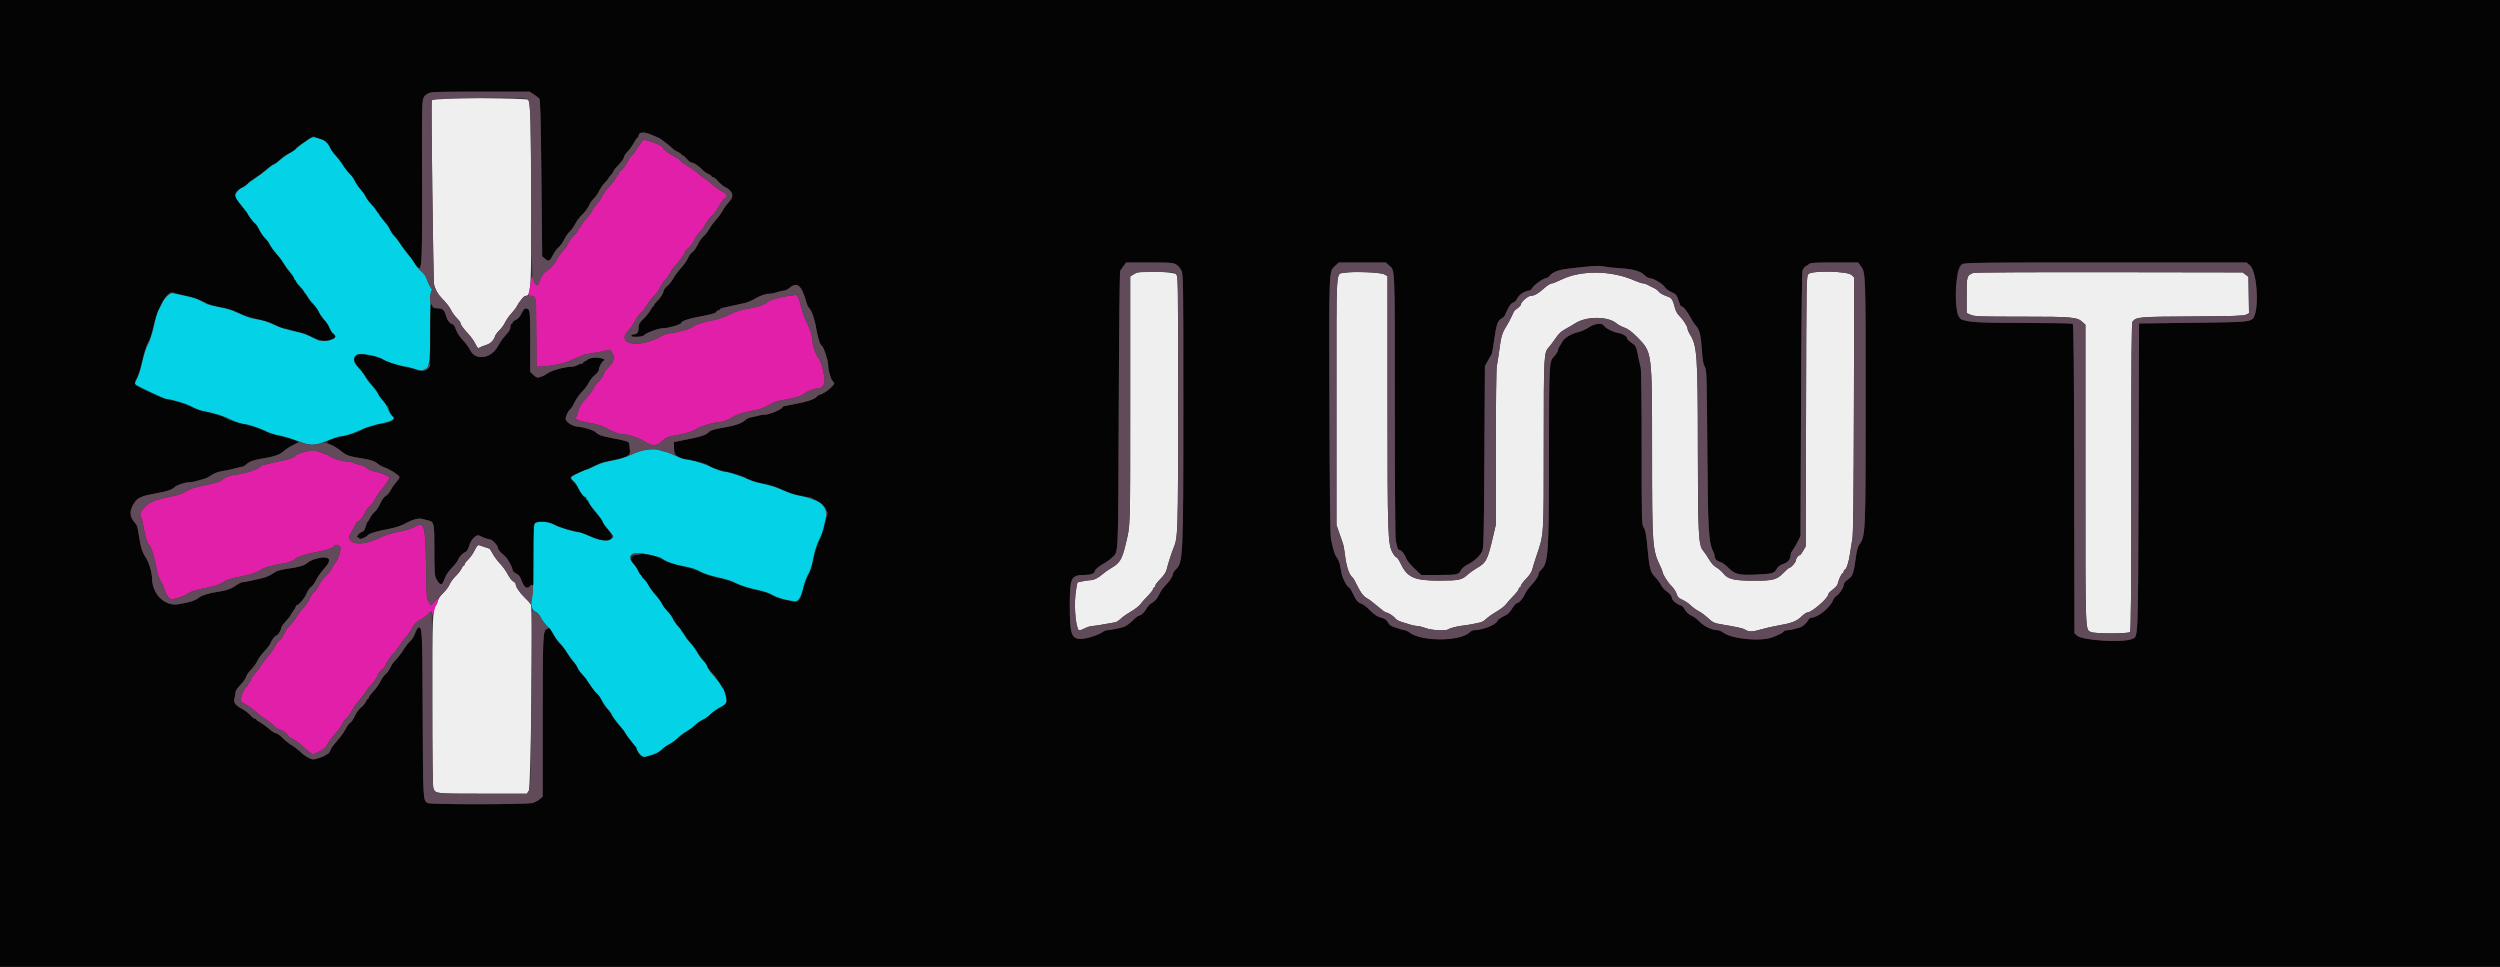 <svg id="svg" version="1.1" xmlns="http://www.w3.org/2000/svg" xmlns:xlink="http://www.w3.org/1999/xlink" width="400" height="154.717" viewBox="0, 0, 400,154.717"><rect x="0" y="0" width="400" height="154.717" fill="#333333" stroke="none"/><g id="svgg"><path id="path0" d="M69.852 15.844 C 69.450 15.925,69.102 16.011,69.080 16.037 C 68.961 16.175,69.322 44.872,69.452 45.515 C 69.597 46.237,70.069 47.087,70.655 47.683 C 71.445 48.487,71.958 49.151,72.221 49.708 C 72.382 50.051,72.774 50.583,73.091 50.891 C 73.408 51.199,73.667 51.544,73.667 51.658 C 73.667 51.924,74.124 52.558,74.982 53.484 C 75.356 53.887,75.841 54.576,76.059 55.014 C 76.417 55.731,76.488 55.791,76.770 55.603 C 76.942 55.489,77.398 55.304,77.783 55.193 C 78.474 54.994,79.007 54.459,79.229 53.741 C 79.287 53.553,79.601 53.140,79.926 52.824 C 80.252 52.509,80.654 51.950,80.820 51.583 C 80.987 51.217,81.426 50.586,81.797 50.182 C 82.168 49.778,82.572 49.253,82.694 49.016 C 82.817 48.778,82.974 48.508,83.043 48.417 C 83.113 48.325,83.325 48.044,83.514 47.792 C 83.703 47.540,83.963 47.333,84.091 47.333 C 84.953 47.333,85.013 46.355,84.993 32.667 C 84.974 19.830,84.876 16.309,84.528 15.961 C 84.275 15.708,71.058 15.603,69.852 15.844 M181.833 43.637 C 181.696 43.699,181.415 43.862,181.208 43.998 L 180.833 44.247 180.833 64.082 C 180.833 85.215,180.879 83.812,180.086 87.167 C 179.534 89.499,179.152 90.114,177.758 90.914 C 177.303 91.174,176.680 91.616,176.372 91.896 C 175.740 92.472,174.981 92.833,174.406 92.833 C 174.192 92.833,173.650 92.912,173.202 93.008 L 172.388 93.183 172.194 94.235 C 171.804 96.354,172.013 99.910,172.581 100.830 C 172.633 100.914,173.040 100.799,173.487 100.574 C 173.933 100.350,174.475 100.167,174.691 100.168 C 175.015 100.169,176.692 99.901,178.445 99.569 C 178.645 99.531,179.020 99.289,179.279 99.031 C 179.538 98.772,180.275 98.253,180.917 97.876 C 181.558 97.500,182.233 96.985,182.417 96.732 C 182.600 96.479,183.144 95.867,183.625 95.371 C 184.106 94.876,184.500 94.365,184.500 94.235 C 184.500 94.106,184.575 94.000,184.667 94.000 C 184.758 94.000,184.833 93.881,184.833 93.736 C 184.833 93.591,185.207 93.097,185.665 92.637 C 186.230 92.068,186.551 91.580,186.669 91.109 C 186.918 90.113,187.464 88.409,187.763 87.696 C 188.475 85.999,188.494 85.404,188.497 64.323 C 188.500 44.330,188.498 44.228,188.160 43.865 C 187.815 43.494,182.565 43.305,181.833 43.637 M215.126 43.651 C 213.699 43.947,213.833 41.820,213.833 64.183 L 213.833 83.980 214.251 85.198 C 214.481 85.868,214.751 86.642,214.851 86.917 C 214.952 87.192,215.095 87.942,215.170 88.583 C 215.421 90.740,215.838 91.964,216.504 92.500 C 216.561 92.546,216.844 93.071,217.134 93.667 C 217.718 94.870,218.203 95.476,218.846 95.806 C 219.083 95.927,219.790 96.470,220.418 97.013 C 221.046 97.556,221.657 98.000,221.776 98.000 C 222.093 98.000,222.990 98.578,223.251 98.950 C 223.375 99.127,223.800 99.372,224.196 99.493 C 224.593 99.615,225.238 99.816,225.631 99.941 C 226.024 100.065,226.550 100.167,226.800 100.167 C 227.050 100.167,227.666 100.322,228.169 100.513 C 229.094 100.863,231.357 100.973,231.745 100.687 C 232.024 100.481,233.183 100.190,234.163 100.080 C 234.665 100.024,235.377 99.910,235.746 99.825 C 236.115 99.741,236.617 99.633,236.862 99.586 C 237.107 99.539,237.520 99.289,237.779 99.031 C 238.038 98.772,238.775 98.253,239.417 97.876 C 240.058 97.500,240.733 96.985,240.917 96.732 C 241.100 96.479,241.644 95.867,242.125 95.371 C 242.606 94.876,243.000 94.365,243.000 94.235 C 243.000 94.106,243.075 94.000,243.167 94.000 C 243.258 94.000,243.333 93.883,243.333 93.739 C 243.333 93.596,243.710 93.089,244.171 92.614 C 244.723 92.045,245.065 91.523,245.173 91.083 C 245.262 90.717,245.566 89.742,245.846 88.917 C 247.032 85.430,247.000 85.925,247.000 71.042 C 247.000 56.647,247.012 56.420,247.847 55.524 C 248.033 55.324,248.501 54.700,248.885 54.138 C 249.409 53.372,249.814 52.993,250.501 52.628 C 251.005 52.359,251.679 51.966,252.000 51.754 C 253.794 50.570,257.296 50.574,258.667 51.762 C 258.896 51.960,259.458 52.259,259.917 52.426 C 260.520 52.645,261.076 53.060,261.929 53.926 C 264.365 56.399,264.325 56.092,264.330 72.372 C 264.334 87.322,264.378 87.941,265.622 90.541 C 265.830 90.976,266.000 91.400,266.000 91.483 C 266.000 91.818,266.784 93.096,267.333 93.655 C 267.883 94.216,268.178 94.694,268.398 95.379 C 268.450 95.542,268.816 95.814,269.210 95.983 C 269.604 96.152,270.201 96.557,270.537 96.883 C 270.873 97.208,271.421 97.605,271.755 97.764 C 272.090 97.923,272.766 98.420,273.258 98.870 C 274.102 99.641,274.234 99.701,275.618 99.933 C 277.684 100.281,278.889 100.537,279.083 100.670 C 279.736 101.119,280.320 101.132,281.692 100.727 C 282.457 100.501,283.736 100.207,284.535 100.075 C 286.620 99.729,287.489 99.394,288.234 98.650 C 288.592 98.293,289.015 98.000,289.174 98.000 C 289.853 98.000,292.498 95.727,292.502 95.139 C 292.502 95.017,292.741 94.729,293.031 94.500 C 293.846 93.857,293.992 93.678,294.097 93.197 C 294.223 92.620,294.705 91.667,294.871 91.667 C 294.942 91.667,295.000 91.554,295.000 91.417 C 295.000 91.279,295.064 91.167,295.141 91.167 C 295.405 91.167,295.819 89.923,296.002 88.583 C 296.103 87.850,296.272 86.800,296.378 86.250 C 296.517 85.534,296.587 79.455,296.624 64.825 L 296.677 44.401 296.242 43.992 C 295.590 43.379,289.907 43.257,289.359 43.844 C 289.021 44.207,289.019 44.340,288.968 65.813 L 288.917 87.417 288.511 88.125 C 288.288 88.515,288.034 88.833,287.946 88.833 C 287.728 88.833,287.345 89.360,287.339 89.668 C 287.333 89.955,286.569 90.833,286.326 90.833 C 286.237 90.833,285.809 91.196,285.374 91.640 C 284.276 92.761,283.737 92.910,280.750 92.913 C 277.514 92.918,276.501 92.689,275.781 91.794 C 275.496 91.439,274.975 90.987,274.624 90.789 C 274.209 90.556,273.802 90.111,273.467 89.525 C 273.182 89.027,272.748 88.387,272.502 88.102 C 271.758 87.240,271.667 85.464,271.656 71.583 C 271.644 56.671,271.545 55.302,270.343 53.417 C 270.168 53.142,270.019 52.767,270.011 52.583 C 269.997 52.197,269.284 51.104,268.637 50.473 C 268.391 50.234,268.106 49.711,268.004 49.311 C 267.672 48.015,267.489 47.702,266.944 47.497 C 265.967 47.131,265.584 46.918,265.358 46.614 C 265.234 46.448,264.972 46.242,264.775 46.157 C 264.578 46.071,264.304 45.937,264.167 45.860 C 263.461 45.461,263.143 45.333,262.856 45.333 C 262.683 45.333,262.115 45.145,261.593 44.914 C 257.816 43.243,253.002 43.183,249.750 44.766 C 249.108 45.078,248.489 45.334,248.373 45.333 C 248.081 45.333,247.548 45.664,246.936 46.226 C 246.137 46.959,245.463 47.332,244.939 47.333 C 244.466 47.333,243.333 48.328,243.333 48.743 C 243.333 48.841,243.137 49.070,242.896 49.252 C 242.655 49.434,242.410 49.621,242.350 49.667 C 242.290 49.712,242.095 50.087,241.917 50.500 C 241.738 50.913,241.385 51.587,241.133 52.000 C 240.285 53.382,240.198 53.677,239.832 56.417 C 239.733 57.150,239.581 58.112,239.493 58.554 C 239.400 59.024,239.334 64.462,239.336 71.638 L 239.338 83.917 238.911 85.750 C 238.005 89.643,237.809 90.024,236.258 90.914 C 235.803 91.174,235.180 91.616,234.872 91.896 C 233.881 92.799,233.508 92.882,230.417 92.898 C 226.285 92.918,225.171 92.426,224.065 90.091 C 223.825 89.583,223.538 89.167,223.428 89.167 C 223.318 89.167,223.059 88.865,222.852 88.497 C 222.044 87.060,222.003 85.882,222.001 64.213 L 222.000 44.175 221.458 43.885 C 220.859 43.565,216.347 43.398,215.126 43.651 M315.723 43.665 C 314.689 44.087,314.667 44.162,314.667 47.248 L 314.667 50.088 315.334 50.377 C 315.936 50.638,316.751 50.667,323.517 50.667 C 331.642 50.667,332.348 50.732,333.256 51.574 L 333.667 51.955 333.667 75.874 C 333.667 101.888,333.624 100.699,334.580 101.135 C 335.185 101.411,340.524 101.409,340.800 101.133 C 340.954 100.980,341.000 95.244,341.000 76.332 C 341.000 56.902,341.044 51.675,341.208 51.467 C 341.809 50.708,342.126 50.680,350.750 50.630 C 357.409 50.592,359.002 50.540,359.379 50.347 L 359.841 50.110 359.795 47.198 L 359.750 44.286 359.279 43.934 L 358.809 43.583 337.446 43.550 C 325.368 43.532,315.927 43.581,315.723 43.665 M75.932 88.067 C 75.683 88.576,75.221 89.236,74.906 89.533 C 74.591 89.830,74.333 90.169,74.333 90.287 C 74.333 90.404,74.267 90.500,74.187 90.500 C 74.106 90.500,73.953 90.712,73.845 90.971 C 73.738 91.230,73.349 91.737,72.982 92.096 C 72.614 92.456,72.204 92.975,72.071 93.250 C 71.698 94.019,71.468 94.335,70.802 94.997 C 70.464 95.332,70.135 95.827,70.071 96.095 C 70.007 96.364,69.888 96.668,69.806 96.772 C 69.210 97.534,69.167 98.573,69.167 112.247 C 69.167 121.114,69.225 125.799,69.340 126.101 C 69.684 127.006,69.533 126.989,77.189 126.995 L 84.295 127.000 84.606 126.542 C 84.949 126.035,85.267 97.498,84.938 96.750 C 84.857 96.567,84.403 96.042,83.928 95.583 C 83.118 94.801,82.500 93.864,82.500 93.419 C 82.500 93.311,82.321 93.127,82.101 93.010 C 81.882 92.892,81.495 92.387,81.243 91.888 C 80.990 91.388,80.437 90.620,80.014 90.181 C 79.591 89.742,79.061 89.026,78.836 88.589 C 78.612 88.152,78.350 87.778,78.256 87.756 C 78.161 87.735,77.821 87.624,77.500 87.511 C 77.179 87.398,76.797 87.268,76.651 87.223 C 76.459 87.164,76.258 87.400,75.932 88.067 " stroke="none" fill="#efefef" fill-rule="evenodd"></path><path id="path1" d="M49.060 22.507 C 48.523 22.859,47.816 23.395,47.489 23.698 C 47.162 24.002,46.600 24.398,46.239 24.579 C 45.878 24.760,45.219 25.229,44.774 25.621 C 44.328 26.013,43.884 26.333,43.787 26.333 C 43.689 26.333,43.191 26.695,42.680 27.138 C 42.168 27.581,41.331 28.209,40.818 28.535 C 40.306 28.862,39.691 29.324,39.451 29.564 C 39.211 29.804,38.922 30.000,38.808 30.000 C 38.466 30.000,37.667 30.871,37.667 31.244 C 37.667 31.629,37.942 32.080,38.788 33.083 C 39.574 34.016,39.667 34.139,39.667 34.254 C 39.667 34.422,40.561 35.567,40.875 35.801 C 41.036 35.921,41.325 36.367,41.519 36.792 C 41.713 37.217,42.106 37.795,42.394 38.078 C 42.681 38.360,43.029 38.814,43.167 39.087 C 43.490 39.729,43.526 39.779,44.299 40.667 C 44.659 41.079,45.162 41.754,45.417 42.167 C 45.673 42.579,46.091 43.157,46.347 43.452 C 46.602 43.746,46.941 44.261,47.100 44.596 C 47.260 44.931,47.625 45.440,47.912 45.728 C 48.199 46.015,48.691 46.663,49.005 47.167 C 49.319 47.671,49.827 48.331,50.133 48.634 C 50.440 48.937,50.793 49.429,50.918 49.728 C 51.043 50.026,51.453 50.641,51.830 51.094 C 52.206 51.546,52.657 52.235,52.831 52.625 C 53.005 53.015,53.209 53.333,53.284 53.333 C 53.359 53.333,53.512 53.482,53.626 53.663 C 54.033 54.315,51.726 54.877,50.728 54.369 C 49.195 53.589,48.626 53.354,47.833 53.175 C 45.586 52.667,44.848 52.443,43.833 51.960 C 42.792 51.465,42.306 51.318,40.667 51.008 C 39.879 50.858,39.449 50.703,38.083 50.077 C 36.993 49.577,36.356 49.385,34.785 49.080 C 34.071 48.941,33.358 48.763,33.201 48.685 C 33.045 48.606,32.596 48.377,32.205 48.175 C 31.361 47.740,30.836 47.578,29.167 47.237 C 28.479 47.097,27.792 46.946,27.639 46.901 C 27.238 46.784,26.279 47.691,25.914 48.533 C 25.744 48.928,25.519 49.362,25.415 49.500 C 25.196 49.790,24.976 50.550,24.570 52.417 C 24.411 53.150,24.040 54.275,23.745 54.917 C 23.203 56.098,23.100 56.431,22.579 58.658 C 22.420 59.340,22.110 60.235,21.892 60.646 C 21.583 61.227,21.542 61.426,21.706 61.538 C 22.217 61.887,26.345 63.833,26.574 63.833 C 27.333 63.833,29.857 64.579,30.667 65.042 C 31.335 65.425,31.966 65.646,32.917 65.829 C 34.259 66.089,35.607 66.510,36.583 66.975 C 37.743 67.528,38.637 67.833,39.100 67.833 C 39.587 67.833,41.903 68.620,42.710 69.060 C 43.099 69.272,43.979 69.545,44.667 69.666 C 45.354 69.788,46.649 70.175,47.545 70.527 C 49.680 71.366,50.285 71.362,52.396 70.500 C 53.294 70.133,54.171 69.833,54.345 69.833 C 54.964 69.833,56.266 69.441,57.417 68.909 C 58.604 68.359,59.625 68.039,61.417 67.653 C 61.967 67.535,62.582 67.333,62.785 67.204 L 63.152 66.971 62.769 66.610 C 62.559 66.412,62.250 65.889,62.084 65.449 C 61.917 65.008,61.545 64.408,61.257 64.115 C 60.969 63.823,60.611 63.321,60.461 63.000 C 60.311 62.679,59.853 62.058,59.444 61.619 C 59.034 61.181,58.584 60.579,58.443 60.281 C 58.301 59.983,57.844 59.378,57.426 58.936 C 56.542 58.000,56.396 57.413,56.918 56.892 C 57.395 56.415,60.126 56.803,61.333 57.520 C 61.471 57.602,61.696 57.713,61.833 57.766 C 61.971 57.820,62.233 57.922,62.417 57.994 C 63.096 58.261,64.623 58.667,64.947 58.667 C 65.131 58.667,65.718 58.811,66.252 58.987 C 68.696 59.793,68.828 59.464,68.831 52.531 C 68.833 48.806,68.894 46.865,69.017 46.635 C 69.118 46.446,69.137 46.244,69.059 46.187 C 68.903 46.074,68.489 45.233,68.160 44.365 C 68.045 44.061,67.696 43.618,67.384 43.380 C 67.072 43.143,66.617 42.603,66.372 42.182 C 66.128 41.761,65.712 41.192,65.448 40.917 C 65.183 40.642,64.624 39.892,64.203 39.250 C 63.783 38.608,63.269 37.933,63.061 37.750 C 62.853 37.567,62.570 37.154,62.433 36.833 C 62.296 36.512,61.952 35.987,61.668 35.667 C 61.384 35.346,60.821 34.596,60.418 34.000 C 60.015 33.404,59.466 32.714,59.199 32.466 C 58.932 32.219,58.612 31.769,58.488 31.466 C 58.364 31.164,58.008 30.640,57.697 30.301 C 57.386 29.963,56.953 29.333,56.734 28.902 C 56.516 28.470,56.192 28.015,56.014 27.891 C 55.836 27.767,55.336 27.131,54.902 26.477 C 54.468 25.824,53.879 25.056,53.593 24.770 C 53.308 24.484,52.979 24.025,52.862 23.750 C 52.543 22.995,52.071 22.498,51.507 22.324 C 51.228 22.237,50.783 22.099,50.518 22.017 C 50.105 21.888,49.897 21.959,49.060 22.507 M103.583 71.943 C 102.766 72.042,101.813 72.348,100.750 72.853 C 100.200 73.114,99.337 73.413,98.833 73.516 C 98.329 73.619,97.617 73.763,97.250 73.837 C 96.462 73.995,95.680 74.292,94.715 74.798 C 94.329 75.001,93.932 75.167,93.833 75.167 C 93.534 75.167,91.531 76.148,91.401 76.359 C 91.330 76.473,91.468 76.717,91.731 76.943 C 91.980 77.156,92.293 77.575,92.427 77.874 C 92.877 78.873,93.351 79.500,93.655 79.500 C 93.753 79.500,93.833 79.612,93.833 79.750 C 93.833 79.887,93.900 80.000,93.982 80.000 C 94.064 80.000,94.175 80.178,94.230 80.396 C 94.285 80.614,94.596 81.083,94.921 81.438 C 95.620 82.201,96.500 83.417,96.500 83.621 C 96.500 83.700,96.875 84.208,97.333 84.750 C 98.304 85.898,98.298 85.876,97.731 86.290 C 97.168 86.700,95.794 86.473,94.113 85.694 C 93.488 85.404,92.871 85.167,92.741 85.167 C 91.969 85.167,89.485 84.418,88.521 83.895 C 87.592 83.392,85.914 83.333,85.565 83.792 C 85.392 84.020,85.342 85.249,85.336 89.417 C 85.331 93.096,85.263 95.034,85.117 95.667 C 84.851 96.826,85.079 97.674,85.722 97.905 C 85.987 98.000,86.298 98.350,86.534 98.821 C 86.745 99.240,87.226 99.883,87.605 100.250 C 87.983 100.617,88.417 101.185,88.569 101.513 C 88.720 101.841,89.154 102.441,89.532 102.847 C 89.910 103.252,90.447 103.958,90.724 104.417 C 91.001 104.875,91.469 105.523,91.763 105.857 C 92.058 106.190,92.354 106.635,92.420 106.844 C 92.487 107.054,92.811 107.517,93.140 107.873 C 93.469 108.228,93.945 108.834,94.198 109.218 C 94.873 110.246,95.207 110.684,95.611 111.071 C 95.810 111.261,96.145 111.753,96.357 112.164 C 96.568 112.575,96.987 113.172,97.287 113.490 C 97.588 113.809,97.833 114.141,97.833 114.228 C 97.833 114.402,99.031 116.031,99.513 116.513 C 99.680 116.680,99.931 117.039,100.072 117.312 C 100.213 117.584,100.627 118.152,100.991 118.573 C 101.355 118.994,101.785 119.618,101.947 119.961 C 102.293 120.694,102.816 121.178,103.167 121.089 C 104.815 120.672,105.322 120.449,105.993 119.840 C 106.402 119.470,106.879 119.122,107.053 119.067 C 107.413 118.952,107.839 118.635,108.594 117.917 C 108.884 117.642,109.449 117.237,109.852 117.018 C 110.254 116.800,110.839 116.365,111.152 116.052 C 111.465 115.740,112.027 115.343,112.402 115.170 C 112.777 114.998,113.407 114.553,113.803 114.181 C 114.199 113.809,114.761 113.389,115.053 113.247 C 116.300 112.639,116.396 112.462,116.103 111.306 C 115.959 110.739,115.774 110.231,115.694 110.179 C 115.613 110.126,115.430 109.858,115.288 109.583 C 115.145 109.308,114.610 108.601,114.098 108.012 C 113.586 107.423,113.167 106.820,113.167 106.672 C 113.167 106.524,112.885 106.106,112.542 105.743 C 112.198 105.380,111.737 104.746,111.517 104.333 C 111.298 103.921,110.836 103.291,110.491 102.934 C 110.146 102.577,109.763 102.089,109.640 101.851 C 109.517 101.612,109.323 101.318,109.208 101.196 C 109.094 101.075,108.999 100.925,108.999 100.863 C 108.998 100.801,108.751 100.487,108.449 100.167 C 108.148 99.846,107.804 99.343,107.684 99.050 C 107.564 98.757,107.194 98.237,106.862 97.894 C 106.530 97.552,106.088 96.954,105.881 96.564 C 105.674 96.175,105.235 95.570,104.907 95.220 C 104.578 94.870,104.079 94.184,103.798 93.695 C 103.517 93.207,103.147 92.720,102.977 92.613 C 102.806 92.507,102.667 92.325,102.667 92.210 C 102.667 92.094,102.606 92.000,102.532 92.000 C 102.458 92.000,102.271 91.719,102.116 91.375 C 101.962 91.031,101.610 90.496,101.334 90.186 C 100.069 88.760,101.285 88.093,103.917 88.769 C 104.467 88.910,105.104 89.067,105.333 89.118 C 105.563 89.169,105.862 89.297,106.000 89.404 C 106.609 89.876,108.147 90.395,109.754 90.671 C 110.398 90.782,111.185 91.008,111.504 91.174 C 112.682 91.788,113.111 91.949,114.333 92.237 C 116.631 92.778,116.912 92.866,117.833 93.331 C 118.337 93.586,119.425 93.955,120.250 94.151 C 122.628 94.716,123.052 94.846,123.583 95.171 C 124.195 95.544,125.356 95.931,126.250 96.060 C 126.617 96.113,127.056 96.178,127.227 96.203 C 127.711 96.276,128.153 95.527,128.532 93.993 C 128.722 93.221,129.040 92.326,129.239 92.003 C 129.608 91.404,129.925 90.476,130.065 89.583 C 130.241 88.459,130.667 87.099,131.125 86.202 C 131.392 85.678,131.703 84.800,131.816 84.250 C 131.930 83.700,132.089 82.995,132.170 82.684 C 132.330 82.070,132.103 81.362,131.551 80.750 C 131.050 80.195,129.571 79.610,127.917 79.313 C 127.275 79.198,126.220 78.866,125.573 78.576 C 124.147 77.936,123.100 77.600,121.667 77.324 C 121.071 77.209,120.243 76.946,119.828 76.740 C 118.914 76.285,116.552 75.500,116.100 75.500 C 115.631 75.500,114.754 75.195,113.417 74.568 C 112.313 74.050,110.373 73.500,109.649 73.500 C 109.467 73.500,108.757 73.237,108.072 72.917 C 107.387 72.596,106.734 72.332,106.621 72.331 C 106.509 72.329,106.117 72.220,105.750 72.088 C 105.100 71.854,104.603 71.821,103.583 71.943 " stroke="none" fill="#04d2e6" fill-rule="evenodd"></path><path id="path2" d="M102.413 23.042 C 101.447 24.512,101.269 24.754,101.052 24.885 C 100.929 24.959,100.609 25.453,100.342 25.983 C 100.074 26.514,99.663 27.073,99.428 27.228 C 99.192 27.382,99.000 27.618,99.000 27.754 C 99.000 27.889,98.925 28.000,98.833 28.000 C 98.742 28.000,98.667 28.080,98.667 28.178 C 98.667 28.414,97.898 29.445,97.197 30.149 C 96.888 30.459,96.496 31.038,96.326 31.434 C 96.156 31.830,95.823 32.322,95.586 32.529 C 95.349 32.735,94.995 33.225,94.798 33.617 C 94.602 34.010,94.120 34.677,93.727 35.099 C 93.334 35.521,92.967 36.009,92.911 36.183 C 92.856 36.358,92.741 36.500,92.655 36.500 C 92.570 36.500,92.500 36.615,92.500 36.757 C 92.500 36.898,92.204 37.304,91.842 37.658 C 91.480 38.013,91.073 38.568,90.938 38.892 C 90.803 39.215,90.399 39.803,90.040 40.198 C 89.682 40.593,89.335 41.029,89.271 41.167 C 88.800 42.170,88.203 42.903,87.507 43.331 C 87.136 43.559,86.833 43.840,86.833 43.956 C 86.833 44.072,86.775 44.167,86.703 44.167 C 86.631 44.167,86.473 44.504,86.351 44.917 C 86.067 45.880,85.771 45.867,85.391 44.875 L 85.088 44.083 84.894 45.333 C 84.787 46.021,84.646 46.752,84.580 46.958 C 84.480 47.275,84.523 47.334,84.856 47.336 C 85.767 47.342,85.746 47.214,85.798 53.174 L 85.846 58.694 86.965 58.624 C 88.768 58.511,90.625 58.042,92.089 57.331 C 92.840 56.966,93.604 56.667,93.787 56.667 C 93.970 56.667,94.896 56.508,95.844 56.315 L 97.567 55.964 97.867 56.334 C 98.432 57.031,98.268 57.902,97.423 58.697 C 97.014 59.082,96.633 59.605,96.577 59.860 C 96.521 60.116,96.144 60.676,95.738 61.105 C 95.332 61.535,95.000 61.949,95.000 62.026 C 95.000 62.225,93.919 63.679,93.441 64.124 C 92.999 64.535,92.500 65.480,92.500 65.906 C 92.500 66.056,92.379 66.363,92.231 66.590 C 91.897 67.099,92.344 67.326,94.333 67.657 C 95.633 67.873,96.621 68.206,97.333 68.670 C 97.936 69.061,99.189 69.500,99.706 69.500 C 100.548 69.500,102.084 70.004,103.041 70.595 C 104.383 71.424,105.059 71.414,105.963 70.554 C 106.564 69.982,106.806 69.876,107.949 69.684 C 109.644 69.398,111.009 68.988,111.379 68.653 C 111.794 68.276,114.469 67.500,115.352 67.500 C 115.723 67.500,116.650 67.113,117.333 66.672 C 117.918 66.296,119.201 65.904,120.667 65.656 C 121.546 65.507,122.222 65.262,122.947 64.831 C 123.699 64.384,124.331 64.160,125.281 64.006 C 127.084 63.713,128.222 63.379,128.598 63.030 C 129.005 62.652,130.217 62.167,130.752 62.167 C 131.593 62.167,132.042 61.531,131.916 60.520 C 131.743 59.133,131.370 57.869,130.977 57.337 C 130.538 56.744,130.000 55.258,130.000 54.640 C 130.000 53.873,129.558 52.433,129.033 51.484 C 128.758 50.988,128.403 50.021,128.243 49.333 C 127.840 47.604,127.521 46.977,127.146 47.178 C 126.986 47.263,126.664 47.333,126.430 47.333 C 125.656 47.333,123.238 47.962,122.933 48.242 C 122.340 48.788,121.358 49.111,119.083 49.507 C 118.391 49.627,117.409 49.968,116.667 50.346 C 115.979 50.696,114.967 51.067,114.417 51.169 C 112.566 51.513,111.525 51.826,110.959 52.211 C 110.649 52.421,110.101 52.677,109.740 52.779 C 108.558 53.116,107.503 53.333,107.055 53.333 C 106.813 53.333,106.158 53.586,105.599 53.895 C 102.048 55.858,98.348 54.993,100.661 52.741 C 100.939 52.471,101.347 51.875,101.568 51.417 C 101.790 50.958,102.147 50.425,102.361 50.232 C 102.876 49.767,103.174 49.387,103.656 48.583 C 103.875 48.217,104.339 47.636,104.685 47.294 C 105.032 46.951,105.463 46.338,105.643 45.930 C 105.824 45.523,106.168 45.019,106.408 44.810 C 106.648 44.601,107.010 44.099,107.213 43.694 C 107.415 43.289,107.752 42.799,107.961 42.604 C 108.486 42.116,109.436 40.797,109.573 40.365 C 109.635 40.169,109.902 39.855,110.166 39.667 C 110.430 39.479,110.832 38.933,111.060 38.454 C 111.287 37.975,111.712 37.358,112.003 37.083 C 112.295 36.808,112.601 36.433,112.683 36.250 C 112.993 35.558,113.428 34.964,114.085 34.334 C 114.360 34.070,114.804 33.437,115.070 32.928 C 115.336 32.419,115.729 31.888,115.944 31.748 C 116.523 31.368,116.421 31.067,115.566 30.640 C 115.144 30.430,114.530 30.003,114.200 29.692 C 113.870 29.381,113.222 28.878,112.759 28.574 C 112.296 28.270,111.692 27.801,111.417 27.533 C 111.142 27.265,110.493 26.809,109.975 26.520 C 109.457 26.231,108.993 25.890,108.944 25.762 C 108.895 25.633,108.475 25.338,108.012 25.105 C 107.548 24.872,107.004 24.528,106.803 24.341 C 106.602 24.153,106.376 24.000,106.302 24.000 C 106.228 24.000,106.167 23.904,106.167 23.786 C 106.167 23.487,105.309 23.013,104.105 22.647 C 102.809 22.252,102.954 22.218,102.413 23.042 M49.250 72.191 C 48.044 72.475,47.333 72.718,47.333 72.848 C 47.333 73.080,46.307 73.493,45.270 73.678 C 44.709 73.778,43.868 73.966,43.402 74.096 C 42.936 74.227,42.435 74.333,42.290 74.333 C 42.144 74.333,41.803 74.521,41.530 74.750 C 41.258 74.979,40.951 75.167,40.849 75.167 C 40.746 75.167,40.532 75.232,40.373 75.312 C 39.987 75.507,37.842 76.003,37.395 76.001 C 36.944 76.000,36.038 76.377,35.500 76.790 C 35.077 77.115,34.639 77.245,32.250 77.757 C 30.810 78.065,30.403 78.215,29.493 78.768 C 29.168 78.966,28.456 79.218,27.909 79.328 C 24.463 80.024,23.791 80.319,22.791 81.575 C 22.355 82.122,22.344 82.180,22.569 82.701 C 22.699 83.003,22.894 83.813,23.002 84.500 C 23.180 85.637,23.594 86.956,23.837 87.167 C 24.206 87.484,24.725 89.122,25.024 90.910 C 25.159 91.721,25.395 92.457,25.631 92.804 C 25.842 93.116,26.142 93.783,26.297 94.286 C 26.615 95.316,27.249 96.073,27.654 95.904 C 27.799 95.844,28.142 95.737,28.417 95.667 C 29.019 95.513,29.580 95.266,30.250 94.859 C 30.700 94.585,31.428 94.387,34.083 93.812 C 34.542 93.713,35.179 93.467,35.500 93.265 C 36.296 92.764,36.856 92.570,38.417 92.258 C 40.230 91.895,40.991 91.654,41.594 91.250 C 42.246 90.812,43.390 90.485,45.750 90.062 C 46.389 89.947,47.333 89.524,47.333 89.352 C 47.333 89.279,47.652 89.124,48.042 89.007 C 48.431 88.890,48.938 88.733,49.167 88.657 C 49.396 88.582,50.258 88.393,51.083 88.239 C 52.506 87.972,53.500 87.585,53.500 87.297 C 53.500 87.085,54.058 87.158,54.397 87.415 C 54.688 87.635,54.150 89.552,53.672 90.000 C 53.560 90.105,53.250 90.605,52.897 91.250 C 52.747 91.525,52.365 91.967,52.049 92.231 C 51.733 92.496,51.281 93.120,51.045 93.619 C 50.809 94.118,50.450 94.634,50.248 94.767 C 50.046 94.899,49.739 95.324,49.566 95.712 C 49.240 96.440,49.058 96.698,48.312 97.490 C 48.071 97.745,47.660 98.320,47.398 98.766 C 47.137 99.213,46.687 99.785,46.399 100.038 C 46.111 100.291,45.714 100.873,45.517 101.331 C 45.320 101.789,44.970 102.288,44.739 102.439 C 44.509 102.590,44.179 103.022,44.006 103.398 C 43.834 103.775,43.237 104.608,42.680 105.250 C 42.123 105.892,41.668 106.504,41.667 106.611 C 41.667 106.718,41.329 107.168,40.917 107.611 C 40.504 108.054,40.167 108.538,40.167 108.688 C 40.167 108.837,40.054 109.053,39.917 109.167 C 39.779 109.281,39.667 109.450,39.667 109.543 C 39.667 109.635,39.489 109.870,39.273 110.064 C 38.942 110.360,38.500 111.551,38.500 112.145 C 38.500 112.236,38.839 112.479,39.254 112.687 C 39.669 112.894,40.363 113.388,40.796 113.785 C 41.229 114.182,41.921 114.708,42.333 114.955 C 42.746 115.202,43.377 115.688,43.735 116.035 C 44.093 116.383,44.488 116.667,44.612 116.667 C 44.962 116.667,45.988 117.383,46.091 117.700 C 46.142 117.856,46.349 118.035,46.550 118.099 C 47.006 118.243,47.816 118.836,48.972 119.871 C 49.460 120.309,49.941 120.667,50.039 120.667 C 50.427 120.667,52.024 119.799,52.126 119.533 C 52.306 119.063,53.101 117.962,53.835 117.167 C 54.215 116.754,54.640 116.140,54.777 115.802 C 54.915 115.463,55.201 115.073,55.412 114.935 C 55.623 114.797,55.964 114.335,56.170 113.909 C 56.377 113.483,56.917 112.710,57.372 112.192 C 57.826 111.674,58.313 111.025,58.452 110.750 C 58.592 110.475,59.022 109.939,59.407 109.559 C 59.793 109.179,60.236 108.534,60.391 108.127 C 60.551 107.709,60.850 107.292,61.076 107.171 C 61.297 107.052,61.572 106.722,61.687 106.436 C 61.939 105.811,62.591 104.881,63.117 104.397 C 63.327 104.203,63.500 103.960,63.500 103.856 C 63.500 103.752,63.558 103.667,63.629 103.667 C 63.700 103.667,63.902 103.399,64.078 103.071 C 64.255 102.743,64.627 102.253,64.904 101.981 C 65.182 101.710,65.645 101.059,65.932 100.535 C 66.324 99.822,66.638 99.486,67.186 99.196 C 67.588 98.983,68.158 98.577,68.453 98.293 L 68.990 97.778 69.143 98.180 C 69.286 98.558,69.303 98.541,69.417 97.917 C 69.483 97.550,69.630 97.100,69.742 96.917 C 69.855 96.733,70.000 96.370,70.064 96.110 L 70.180 95.637 69.560 96.240 L 68.940 96.842 68.595 96.298 C 68.270 95.786,68.245 95.445,68.162 90.419 C 68.053 83.754,67.933 83.400,66.131 84.394 C 65.738 84.611,64.892 84.878,64.250 84.989 C 62.677 85.260,61.655 85.586,60.167 86.292 C 58.565 87.051,56.753 87.167,56.176 86.549 C 55.723 86.062,55.735 85.974,56.417 84.811 C 56.737 84.263,57.000 83.744,57.000 83.658 C 57.000 83.571,57.085 83.500,57.189 83.500 C 57.462 83.500,57.973 82.869,58.434 81.961 C 58.655 81.528,59.021 81.051,59.247 80.903 C 59.473 80.755,59.842 80.246,60.066 79.771 C 60.291 79.297,60.641 78.760,60.845 78.579 C 61.179 78.282,62.333 76.624,62.333 76.441 C 62.333 76.247,61.074 75.656,60.450 75.557 C 59.574 75.418,58.787 75.096,58.512 74.764 C 58.395 74.624,58.026 74.458,57.692 74.395 C 57.357 74.332,56.842 74.180,56.547 74.057 C 56.252 73.934,55.765 73.833,55.464 73.832 C 54.694 73.829,53.364 73.399,52.671 72.928 C 52.222 72.623,50.109 71.917,49.945 72.017 C 49.929 72.027,49.617 72.105,49.250 72.191 " stroke="none" fill="#e11fa8" fill-rule="evenodd"></path><path id="path3" d="M0.000 77.333 L 0.000 154.667 200.000 154.667 L 400.000 154.667 400.000 77.333 L 400.000 0.000 200.000 0.000 L 0.000 0.000 0.000 77.333 M85.420 15.116 C 85.785 15.363,86.177 15.657,86.291 15.770 C 86.451 15.928,86.528 18.849,86.625 28.488 L 86.750 41.001 87.234 41.417 C 87.803 41.906,87.944 41.832,88.505 40.740 C 88.722 40.319,89.117 39.791,89.383 39.567 C 89.649 39.343,90.038 38.805,90.247 38.372 C 90.457 37.938,90.838 37.374,91.094 37.118 C 91.558 36.654,91.634 36.546,92.232 35.484 C 92.406 35.176,92.874 34.607,93.272 34.220 C 93.670 33.833,94.115 33.220,94.259 32.859 C 94.404 32.498,94.742 32.006,95.011 31.767 C 95.279 31.527,95.659 30.990,95.855 30.574 C 96.051 30.157,96.464 29.556,96.773 29.238 C 97.081 28.920,97.333 28.621,97.333 28.573 C 97.333 28.489,97.520 28.245,97.958 27.756 C 98.073 27.628,98.167 27.453,98.167 27.367 C 98.167 27.280,98.542 26.822,99.000 26.349 C 99.458 25.876,99.833 25.344,99.833 25.167 C 99.833 24.990,100.083 24.595,100.387 24.291 C 100.692 23.986,101.154 23.346,101.414 22.868 C 101.674 22.391,101.949 22.000,102.026 22.000 C 102.104 22.000,102.167 21.906,102.167 21.790 C 102.167 21.094,103.044 21.013,104.296 21.593 C 104.780 21.817,105.220 22.000,105.274 22.000 C 105.432 22.000,107.045 23.211,107.500 23.671 C 107.729 23.903,108.160 24.193,108.458 24.316 C 108.756 24.440,109.000 24.606,109.000 24.687 C 109.000 24.767,109.085 24.833,109.190 24.833 C 109.294 24.833,109.603 25.096,109.877 25.417 C 110.152 25.738,110.470 26.000,110.585 26.000 C 110.956 26.000,111.658 26.440,112.234 27.033 C 112.542 27.350,113.028 27.707,113.314 27.825 C 113.600 27.944,113.833 28.106,113.833 28.187 C 113.833 28.267,113.940 28.333,114.070 28.333 C 114.201 28.333,114.557 28.623,114.862 28.977 C 115.167 29.331,115.664 29.747,115.967 29.902 C 117.311 30.591,117.526 31.413,116.606 32.347 C 116.298 32.660,115.840 33.290,115.588 33.746 C 115.337 34.203,114.873 34.840,114.559 35.163 C 114.244 35.486,113.769 36.135,113.503 36.605 C 113.237 37.076,112.798 37.638,112.528 37.855 C 112.258 38.072,111.833 38.686,111.584 39.220 C 111.335 39.753,110.971 40.263,110.774 40.353 C 110.578 40.443,110.267 40.860,110.083 41.280 C 109.900 41.699,109.388 42.427,108.945 42.896 C 108.502 43.366,107.966 44.087,107.754 44.500 C 107.542 44.913,107.098 45.475,106.767 45.749 C 106.437 46.024,106.167 46.387,106.167 46.557 C 106.167 46.914,105.618 47.760,105.056 48.269 C 104.842 48.463,104.667 48.707,104.667 48.811 C 104.667 48.915,104.609 49.000,104.538 49.000 C 104.467 49.000,104.263 49.271,104.085 49.601 C 103.907 49.932,103.403 50.563,102.964 51.004 C 102.287 51.685,102.167 51.903,102.167 52.453 C 102.167 53.191,101.935 53.500,101.383 53.500 C 101.162 53.500,101.000 53.601,101.000 53.738 C 101.000 53.985,102.812 53.924,103.000 53.671 C 103.291 53.278,105.409 52.500,106.188 52.500 C 107.021 52.500,109.000 51.906,109.000 51.657 C 109.000 51.411,110.039 51.026,111.417 50.762 C 113.838 50.298,114.533 50.108,114.618 49.886 C 114.664 49.765,114.807 49.667,114.934 49.667 C 115.062 49.667,115.167 49.600,115.167 49.519 C 115.167 49.438,115.373 49.323,115.625 49.263 C 116.281 49.107,118.293 48.663,119.130 48.490 C 119.522 48.408,120.197 48.133,120.630 47.879 C 121.623 47.295,122.439 47.006,123.104 47.003 C 123.390 47.001,123.944 46.887,124.333 46.750 C 124.723 46.612,125.214 46.500,125.425 46.500 C 125.635 46.500,126.025 46.317,126.290 46.094 C 127.553 45.031,128.223 45.583,129.009 48.333 C 129.127 48.746,129.320 49.165,129.439 49.264 C 129.839 49.599,130.356 51.073,130.603 52.583 C 130.835 54.000,131.262 55.333,131.485 55.333 C 131.718 55.333,132.500 57.638,132.500 58.326 C 132.500 59.158,132.877 60.569,133.195 60.927 C 133.590 61.373,133.595 61.351,132.936 62.030 C 132.437 62.543,131.418 63.167,131.078 63.167 C 131.011 63.167,130.834 63.302,130.686 63.468 C 130.294 63.905,129.118 64.293,127.000 64.682 C 125.350 64.985,125.167 65.036,125.167 65.193 C 125.167 65.460,123.112 66.333,122.483 66.333 C 122.153 66.333,121.666 66.403,121.400 66.487 C 121.134 66.572,120.631 66.688,120.282 66.746 C 119.934 66.804,119.519 66.979,119.361 67.134 C 118.840 67.646,117.707 68.081,116.250 68.329 C 114.290 68.662,113.811 68.796,113.450 69.112 C 112.783 69.694,112.380 69.819,108.868 70.527 L 107.819 70.739 107.868 71.729 C 107.924 72.875,108.317 73.199,110.020 73.505 C 111.813 73.827,113.248 74.239,113.500 74.505 C 113.712 74.729,115.020 75.194,116.014 75.399 C 117.518 75.710,119.500 76.349,119.500 76.523 C 119.500 76.602,119.635 76.667,119.800 76.667 C 119.965 76.667,120.174 76.741,120.265 76.832 C 120.356 76.922,121.157 77.148,122.045 77.334 C 123.679 77.675,123.917 77.751,125.417 78.417 C 126.680 78.978,127.146 79.123,128.417 79.351 C 131.262 79.862,132.787 81.253,132.259 82.855 C 132.126 83.256,131.924 84.033,131.809 84.583 C 131.695 85.133,131.398 85.958,131.151 86.417 C 130.904 86.875,130.540 87.925,130.343 88.750 C 129.758 91.197,129.648 91.551,129.258 92.250 C 128.910 92.872,128.810 93.168,128.352 94.917 C 128.028 96.153,127.608 96.491,126.695 96.249 C 126.267 96.135,125.504 95.946,125.000 95.829 C 124.496 95.712,123.821 95.455,123.500 95.258 C 122.858 94.864,122.247 94.672,120.250 94.235 C 119.517 94.075,118.429 93.707,117.833 93.418 C 117.237 93.129,116.300 92.796,115.750 92.679 C 113.999 92.305,112.948 91.972,111.750 91.414 C 111.108 91.116,110.058 90.778,109.417 90.664 C 108.138 90.436,106.624 89.946,106.048 89.572 C 103.719 88.064,99.760 88.567,101.360 90.168 C 101.626 90.434,101.952 90.910,102.084 91.226 C 102.216 91.541,102.598 92.088,102.934 92.441 C 103.270 92.794,103.647 93.324,103.772 93.618 C 103.897 93.912,104.402 94.604,104.894 95.156 C 105.387 95.709,105.891 96.403,106.014 96.700 C 106.136 96.996,106.486 97.458,106.791 97.725 C 107.096 97.993,107.487 98.522,107.659 98.900 C 107.832 99.279,108.196 99.822,108.468 100.107 C 108.740 100.392,109.226 101.037,109.548 101.540 C 109.870 102.043,110.365 102.691,110.648 102.981 C 110.931 103.270,111.344 103.849,111.567 104.267 C 111.789 104.685,112.240 105.318,112.569 105.673 C 112.898 106.028,113.167 106.423,113.167 106.550 C 113.167 106.677,113.523 107.195,113.958 107.700 C 114.394 108.205,114.842 108.760,114.955 108.934 C 115.068 109.108,115.338 109.518,115.555 109.845 C 115.925 110.404,116.056 110.768,116.277 111.863 C 116.381 112.375,116.065 112.783,115.187 113.270 C 114.106 113.871,113.985 113.957,113.536 114.446 C 113.287 114.717,112.821 115.043,112.500 115.170 C 112.179 115.298,111.654 115.653,111.333 115.959 C 111.013 116.266,110.412 116.716,110.000 116.959 C 109.587 117.202,108.966 117.667,108.619 117.992 C 108.050 118.525,107.165 119.134,106.504 119.448 C 106.368 119.512,106.022 119.800,105.734 120.088 C 105.417 120.406,104.892 120.693,104.397 120.819 C 103.950 120.934,103.418 121.094,103.215 121.174 C 102.808 121.336,101.833 120.373,101.833 119.809 C 101.833 119.654,101.776 119.503,101.705 119.472 C 101.500 119.383,100.252 117.791,100.021 117.323 C 99.905 117.087,99.440 116.487,98.989 115.989 C 98.537 115.491,98.044 114.824,97.892 114.506 C 97.741 114.189,97.402 113.701,97.138 113.423 C 96.874 113.145,96.461 112.516,96.219 112.026 C 95.977 111.536,95.676 111.096,95.550 111.048 C 95.316 110.958,93.833 108.974,93.833 108.751 C 93.833 108.683,93.543 108.337,93.187 107.981 C 92.832 107.626,92.443 107.091,92.322 106.793 C 92.202 106.494,91.934 106.088,91.726 105.890 C 91.519 105.692,91.109 105.130,90.815 104.640 C 90.521 104.151,90.124 103.587,89.932 103.388 C 89.079 102.502,88.854 102.198,88.437 101.375 C 87.984 100.480,87.900 100.410,87.548 100.633 C 86.848 101.078,86.833 101.374,86.833 114.713 L 86.833 127.438 86.375 127.858 C 86.123 128.088,85.608 128.365,85.231 128.472 C 84.316 128.732,69.027 128.748,68.461 128.490 C 67.682 128.135,67.684 128.166,67.632 114.250 C 67.582 100.630,67.559 100.193,66.923 100.437 C 66.791 100.488,66.564 100.889,66.418 101.330 C 66.272 101.770,65.941 102.307,65.684 102.524 C 65.427 102.740,64.909 103.404,64.532 104.000 C 64.156 104.596,63.607 105.307,63.314 105.581 C 63.020 105.855,62.641 106.393,62.471 106.776 C 62.302 107.160,61.948 107.655,61.685 107.876 C 61.422 108.097,61.056 108.609,60.872 109.014 C 60.687 109.419,60.191 110.119,59.768 110.571 C 59.346 111.022,59.000 111.491,59.000 111.612 C 59.000 111.734,58.934 111.833,58.854 111.833 C 58.773 111.833,58.621 112.041,58.516 112.295 C 58.411 112.549,58.060 112.968,57.737 113.225 C 57.406 113.490,56.979 114.081,56.757 114.583 C 56.541 115.072,56.215 115.552,56.032 115.650 C 55.849 115.748,55.540 116.157,55.344 116.560 C 55.149 116.964,54.615 117.734,54.157 118.272 C 53.053 119.570,53.099 119.506,52.825 120.125 C 52.693 120.423,52.497 120.667,52.390 120.667 C 52.282 120.667,52.169 120.723,52.139 120.792 C 52.066 120.956,50.503 121.502,50.109 121.501 C 49.589 121.499,48.660 120.889,47.435 119.744 C 47.333 119.649,46.950 119.393,46.583 119.177 C 46.217 118.960,45.595 118.456,45.203 118.058 C 44.810 117.659,44.349 117.333,44.179 117.333 C 44.009 117.333,43.505 117.013,43.060 116.621 C 42.614 116.229,41.969 115.762,41.625 115.583 C 41.281 115.404,41.000 115.200,41.000 115.129 C 41.000 115.058,40.897 115.000,40.771 115.000 C 40.645 115.000,40.327 114.749,40.063 114.443 C 39.799 114.136,39.208 113.680,38.750 113.429 C 37.621 112.810,37.332 112.419,37.520 111.765 C 37.601 111.483,37.667 111.062,37.667 110.830 C 37.667 110.552,37.940 110.126,38.472 109.577 C 38.915 109.120,39.331 108.531,39.397 108.268 C 39.463 108.005,39.812 107.498,40.173 107.141 C 40.534 106.784,40.974 106.174,41.151 105.785 C 41.328 105.397,41.851 104.677,42.314 104.187 C 42.778 103.696,43.207 103.136,43.268 102.942 C 43.424 102.452,44.025 101.667,44.245 101.667 C 44.465 101.667,45.000 100.801,45.000 100.447 C 45.000 100.308,45.337 99.832,45.750 99.389 C 46.163 98.946,46.500 98.523,46.500 98.448 C 46.500 98.373,46.688 98.065,46.917 97.765 C 47.146 97.464,47.333 97.132,47.333 97.026 C 47.333 96.920,47.397 96.833,47.474 96.833 C 47.799 96.833,48.792 95.656,49.061 94.952 C 49.220 94.535,49.537 94.072,49.764 93.923 C 49.992 93.773,50.364 93.261,50.592 92.784 C 50.819 92.307,51.383 91.505,51.843 91.001 C 52.901 89.844,52.935 89.279,51.950 89.198 C 51.204 89.136,49.724 89.581,49.250 90.010 C 48.793 90.423,48.098 90.673,46.917 90.849 C 44.743 91.174,44.301 91.300,43.611 91.796 C 43.146 92.129,42.460 92.404,41.656 92.579 C 40.974 92.727,40.097 92.919,39.706 93.007 C 39.315 93.095,38.879 93.167,38.736 93.167 C 38.594 93.167,38.239 93.340,37.947 93.551 C 37.080 94.179,36.323 94.465,35.000 94.661 C 33.497 94.884,32.257 95.259,31.837 95.619 C 31.307 96.072,30.417 96.359,28.544 96.680 C 26.411 97.044,24.401 95.127,24.337 92.667 C 24.306 91.506,23.813 89.873,23.254 89.083 C 22.805 88.449,22.555 87.700,22.336 86.333 C 22.002 84.250,21.958 84.081,21.666 83.750 C 20.775 82.739,20.663 81.981,21.244 80.869 C 21.878 79.655,22.360 79.408,25.083 78.911 C 26.807 78.597,27.455 78.381,27.898 77.972 C 28.305 77.597,29.574 77.167,30.274 77.167 C 30.575 77.167,31.143 77.062,31.536 76.935 C 31.929 76.808,32.460 76.655,32.717 76.596 C 32.974 76.537,33.473 76.280,33.826 76.024 C 34.268 75.704,34.849 75.495,35.692 75.354 C 36.366 75.240,37.298 75.040,37.765 74.907 C 38.231 74.775,38.703 74.667,38.813 74.667 C 38.924 74.667,39.180 74.511,39.382 74.320 C 39.912 73.822,40.571 73.585,42.083 73.349 C 43.818 73.078,44.799 72.731,45.417 72.168 C 45.886 71.741,46.270 71.510,47.371 70.994 L 47.825 70.781 47.454 70.594 C 46.938 70.333,45.440 69.890,44.250 69.646 C 43.700 69.533,42.762 69.200,42.167 68.905 C 41.571 68.610,40.521 68.240,39.833 68.082 C 37.853 67.627,36.948 67.349,36.413 67.031 C 36.140 66.869,35.617 66.647,35.250 66.538 C 33.607 66.049,32.749 65.833,32.449 65.833 C 32.270 65.833,31.590 65.579,30.937 65.269 C 29.595 64.631,28.538 64.279,27.083 63.986 C 26.169 63.802,25.102 63.367,22.705 62.202 C 21.413 61.574,21.363 61.467,21.877 60.447 C 22.116 59.972,22.438 59.021,22.592 58.333 C 23.025 56.402,23.313 55.455,23.635 54.913 C 23.956 54.374,24.166 53.715,24.592 51.917 C 25.282 49.001,26.829 46.411,27.667 46.770 C 27.804 46.829,28.517 47.013,29.250 47.179 C 31.261 47.635,31.323 47.655,32.663 48.300 C 33.348 48.629,34.285 48.958,34.746 49.030 C 36.393 49.288,36.995 49.459,38.032 49.964 C 39.110 50.489,40.158 50.820,41.917 51.191 C 42.467 51.307,43.404 51.647,44.000 51.948 C 44.596 52.248,45.201 52.495,45.345 52.497 C 45.489 52.499,45.939 52.603,46.345 52.729 C 46.751 52.855,47.496 53.053,48.000 53.168 C 48.504 53.284,49.217 53.534,49.583 53.724 C 51.170 54.548,52.217 54.699,53.141 54.238 C 53.778 53.920,53.775 53.973,53.184 53.325 C 52.918 53.035,52.660 52.592,52.610 52.341 C 52.560 52.090,52.251 51.618,51.923 51.290 C 51.596 50.963,51.217 50.428,51.080 50.102 C 50.944 49.776,50.498 49.151,50.088 48.713 C 49.678 48.275,49.257 47.710,49.151 47.458 C 49.046 47.206,48.894 47.000,48.813 47.000 C 48.733 47.000,48.667 46.903,48.667 46.784 C 48.667 46.665,48.367 46.275,48.000 45.917 C 47.633 45.559,47.333 45.168,47.333 45.050 C 47.333 44.931,47.258 44.833,47.167 44.833 C 47.075 44.833,47.000 44.697,47.000 44.531 C 47.000 44.365,46.770 44.009,46.489 43.740 C 46.207 43.470,45.741 42.838,45.453 42.334 C 45.165 41.830,44.773 41.268,44.582 41.084 C 44.144 40.661,43.002 39.086,42.995 38.894 C 42.992 38.815,42.726 38.487,42.403 38.167 C 42.081 37.846,41.621 37.183,41.381 36.693 C 41.142 36.203,40.838 35.761,40.706 35.710 C 40.575 35.660,40.148 35.123,39.758 34.517 C 39.369 33.912,38.768 33.081,38.423 32.670 C 37.237 31.258,37.287 30.845,38.751 29.970 C 39.255 29.669,39.667 29.364,39.667 29.293 C 39.667 29.222,40.181 28.835,40.809 28.432 C 41.438 28.029,42.137 27.524,42.363 27.308 C 42.964 26.737,43.359 26.448,43.919 26.169 C 44.193 26.033,44.643 25.695,44.919 25.419 C 45.195 25.143,45.851 24.698,46.377 24.431 C 46.903 24.163,47.333 23.863,47.334 23.764 C 47.334 23.665,47.690 23.362,48.125 23.091 C 48.561 22.819,48.954 22.557,49.000 22.507 C 49.314 22.166,50.148 21.711,50.270 21.816 C 50.351 21.885,50.754 22.045,51.167 22.170 C 52.027 22.433,52.490 22.837,52.876 23.667 C 53.025 23.988,53.484 24.620,53.896 25.073 C 54.307 25.526,54.743 26.088,54.864 26.323 C 55.147 26.874,55.292 27.062,56.009 27.804 C 56.336 28.141,56.708 28.679,56.836 29.000 C 56.965 29.321,57.330 29.865,57.647 30.210 C 57.964 30.555,58.430 31.192,58.682 31.627 C 58.935 32.061,59.368 32.625,59.644 32.880 C 59.921 33.135,60.194 33.491,60.252 33.672 C 60.309 33.852,60.426 34.000,60.511 34.000 C 60.597 34.000,60.667 34.098,60.667 34.217 C 60.667 34.336,61.042 34.854,61.500 35.368 C 61.958 35.883,62.333 36.397,62.333 36.511 C 62.333 36.716,63.059 37.761,63.426 38.083 C 63.530 38.175,63.793 38.550,64.010 38.917 C 64.227 39.283,64.617 39.808,64.876 40.083 C 65.135 40.358,65.644 41.033,66.006 41.583 C 67.613 44.021,67.552 44.524,67.522 28.917 C 67.498 16.725,67.515 15.896,67.790 15.578 C 68.614 14.628,68.230 14.667,76.832 14.667 L 84.756 14.667 85.420 15.116 M188.238 42.392 C 189.433 43.419,189.331 41.298,189.331 65.083 C 189.331 89.397,189.301 90.022,188.078 91.171 C 187.852 91.384,187.666 91.676,187.666 91.821 C 187.665 92.191,187.152 92.975,186.429 93.711 C 186.090 94.056,185.670 94.661,185.496 95.055 C 185.168 95.795,184.757 96.255,184.142 96.569 C 183.946 96.668,183.654 96.997,183.493 97.299 C 183.161 97.922,182.554 98.500,182.232 98.500 C 182.113 98.500,181.651 98.865,181.204 99.312 C 180.757 99.759,180.135 100.204,179.821 100.301 C 179.076 100.532,177.563 100.833,177.147 100.833 C 176.967 100.833,176.617 100.979,176.368 101.158 C 175.736 101.612,173.894 102.196,173.000 102.225 C 171.444 102.277,171.169 101.482,171.168 96.928 C 171.166 92.395,171.352 92.006,173.526 91.995 C 174.533 91.990,175.167 91.755,175.167 91.386 C 175.167 91.143,175.827 90.591,176.672 90.128 C 177.087 89.900,177.651 89.490,177.925 89.216 C 178.984 88.157,178.907 89.841,178.999 65.667 C 179.047 53.092,179.148 43.476,179.233 43.333 C 179.315 43.196,179.563 42.840,179.783 42.542 L 180.184 42.000 183.983 42.000 C 187.732 42.000,187.787 42.005,188.238 42.392 M222.250 42.467 C 223.216 43.350,223.167 42.143,223.168 64.883 C 223.168 76.754,223.234 86.171,223.318 86.500 C 223.400 86.821,223.514 87.290,223.570 87.542 C 223.627 87.794,223.771 88.000,223.891 88.000 C 224.210 88.000,224.759 88.666,224.977 89.318 C 225.088 89.647,225.636 90.329,226.284 90.943 L 227.400 92.000 230.242 91.995 C 233.254 91.989,233.391 91.957,233.805 91.153 C 233.928 90.914,234.429 90.519,234.936 90.262 C 235.904 89.772,236.674 89.067,237.134 88.250 C 237.390 87.795,237.423 86.445,237.501 73.167 L 237.586 58.583 238.048 57.750 C 238.302 57.292,238.576 56.804,238.657 56.667 C 238.739 56.529,238.931 55.479,239.083 54.333 C 239.396 51.987,239.651 51.243,240.230 50.979 C 240.450 50.878,240.700 50.636,240.786 50.440 C 241.410 49.014,241.731 48.520,242.092 48.429 C 242.328 48.370,242.600 48.089,242.772 47.727 C 243.051 47.140,244.029 46.513,244.680 46.504 C 244.825 46.502,245.050 46.300,245.180 46.055 C 245.430 45.587,246.978 44.500,247.397 44.500 C 247.532 44.500,247.779 44.329,247.946 44.119 C 248.405 43.545,249.335 43.179,250.780 43.005 C 254.672 42.536,255.820 42.463,256.610 42.636 C 257.054 42.733,258.168 42.857,259.087 42.911 C 261.266 43.040,262.414 43.351,263.075 43.991 C 263.363 44.271,263.746 44.501,263.925 44.503 C 264.499 44.508,266.047 45.399,266.320 45.882 C 266.473 46.152,266.934 46.508,267.420 46.731 C 268.196 47.088,268.278 47.184,268.553 48.058 C 268.717 48.576,268.903 49.000,268.967 49.000 C 269.338 49.001,270.021 49.871,270.744 51.266 C 270.864 51.497,271.158 51.905,271.396 52.173 C 271.940 52.784,272.157 53.731,272.312 56.167 C 272.402 57.585,272.518 58.235,272.759 58.667 C 273.070 59.226,273.087 59.760,273.171 71.833 C 273.264 85.015,273.373 86.850,274.152 88.306 C 274.252 88.492,274.333 88.794,274.333 88.977 C 274.333 89.403,274.735 89.803,275.303 89.942 C 275.549 90.002,276.099 90.403,276.525 90.832 C 277.561 91.877,278.232 92.053,280.766 91.943 C 283.585 91.822,283.880 91.748,284.241 91.078 C 284.463 90.666,284.756 90.441,285.349 90.228 C 286.143 89.943,286.500 89.468,286.500 88.699 C 286.500 88.561,286.674 88.216,286.887 87.932 C 287.099 87.649,287.456 87.042,287.678 86.583 L 288.083 85.750 288.167 64.667 C 288.217 51.979,288.313 43.451,288.407 43.250 C 288.585 42.874,288.922 42.500,289.083 42.500 C 289.142 42.500,289.303 42.388,289.440 42.250 C 289.648 42.042,290.336 42.000,293.503 42.000 L 297.316 42.000 297.709 42.542 C 298.505 43.639,298.500 43.490,298.500 64.114 C 298.500 85.562,298.491 85.751,297.459 87.177 C 297.289 87.412,297.081 88.123,296.995 88.760 C 296.574 91.882,296.477 92.152,295.542 92.809 C 295.210 93.042,295.000 93.331,295.000 93.556 C 295.000 94.003,294.283 95.093,293.830 95.335 C 293.648 95.432,293.390 95.774,293.257 96.093 C 292.755 97.294,290.805 98.833,289.786 98.833 C 289.635 98.833,289.423 99.002,289.314 99.208 C 289.014 99.777,288.372 100.319,287.868 100.429 C 287.620 100.483,287.199 100.596,286.933 100.680 C 286.668 100.765,286.240 100.833,285.983 100.833 C 285.727 100.833,285.457 100.927,285.383 101.042 C 285.248 101.253,285.005 101.381,283.683 101.934 C 281.866 102.693,277.177 102.271,275.719 101.217 C 275.428 101.006,275.048 100.833,274.875 100.833 C 273.970 100.833,272.724 100.273,272.033 99.554 C 271.638 99.144,271.074 98.708,270.779 98.585 C 270.202 98.344,269.723 97.886,269.427 97.292 C 269.325 97.087,269.094 96.893,268.912 96.859 C 268.415 96.769,267.501 96.021,267.495 95.700 C 267.488 95.339,267.215 94.997,266.574 94.547 C 266.294 94.351,265.919 93.904,265.741 93.554 C 265.563 93.203,265.153 92.654,264.831 92.333 C 264.066 91.572,263.904 90.959,263.607 87.707 C 263.409 85.550,263.288 84.883,263.013 84.437 C 262.671 83.884,262.667 83.738,262.667 71.575 C 262.667 64.187,262.603 59.069,262.507 58.762 C 262.419 58.480,262.222 57.603,262.068 56.813 C 261.868 55.779,261.697 55.311,261.459 55.146 C 260.650 54.585,260.333 54.296,260.328 54.113 C 260.320 53.804,259.642 53.396,258.955 53.287 C 258.141 53.157,256.851 52.510,256.647 52.130 C 256.367 51.607,255.140 51.734,254.207 52.383 C 253.772 52.685,253.009 53.024,252.511 53.137 C 251.426 53.382,250.262 54.082,249.974 54.662 C 249.859 54.894,249.677 55.196,249.571 55.333 C 249.465 55.471,249.327 55.799,249.264 56.063 C 249.201 56.327,248.927 56.765,248.655 57.037 C 247.854 57.838,247.842 58.075,247.836 72.667 C 247.831 88.608,247.730 90.090,246.578 91.171 C 246.352 91.384,246.166 91.676,246.166 91.821 C 246.165 92.186,245.658 92.957,244.878 93.778 C 244.515 94.160,244.120 94.722,243.999 95.028 C 243.742 95.680,243.030 96.500,242.721 96.500 C 242.602 96.500,242.298 96.819,242.044 97.208 C 241.427 98.159,241.370 98.211,240.461 98.664 C 240.026 98.880,239.629 99.190,239.577 99.353 C 239.382 99.966,237.164 100.833,235.792 100.833 C 235.631 100.833,235.359 100.974,235.187 101.146 C 233.693 102.640,227.522 102.692,225.553 101.228 C 225.261 101.011,224.908 100.833,224.769 100.833 C 224.630 100.833,224.343 100.766,224.133 100.684 C 223.922 100.602,223.438 100.442,223.056 100.329 C 222.551 100.179,222.282 99.973,222.066 99.573 C 221.845 99.162,221.600 98.981,221.093 98.853 C 220.332 98.660,219.927 98.387,218.931 97.398 C 218.552 97.021,218.056 96.656,217.829 96.586 C 217.255 96.409,216.962 96.061,216.456 94.956 C 216.215 94.430,215.942 94.000,215.850 94.000 C 215.581 94.000,214.785 92.517,214.651 91.767 C 214.584 91.391,214.473 90.783,214.405 90.417 C 214.336 90.050,214.116 89.525,213.915 89.250 C 213.558 88.762,213.380 88.210,212.974 86.333 C 212.828 85.661,212.759 79.968,212.715 65.000 C 212.649 42.427,212.602 43.494,213.697 42.472 L 214.202 42.000 217.976 42.005 L 221.750 42.010 222.250 42.467 M359.969 42.442 C 361.238 43.493,361.528 50.300,360.337 51.083 C 359.701 51.501,358.744 51.558,350.750 51.651 L 342.250 51.750 342.167 76.417 C 342.075 103.589,342.154 101.792,341.031 102.261 C 339.607 102.856,333.233 102.466,332.378 101.731 L 331.917 101.334 331.873 76.634 C 331.839 57.199,331.786 51.906,331.623 51.803 C 331.510 51.731,328.042 51.671,323.917 51.669 C 314.881 51.666,313.847 51.547,313.252 50.443 C 312.842 49.681,312.941 43.875,313.378 43.057 C 313.996 41.901,311.792 42.000,336.813 42.000 L 359.436 42.000 359.969 42.442 M68.851 53.369 C 68.834 58.580,68.828 58.658,68.469 58.994 C 68.091 59.345,66.890 59.472,66.575 59.193 C 66.488 59.117,65.967 58.963,65.417 58.851 C 63.603 58.484,61.746 57.907,61.333 57.581 C 60.863 57.210,58.676 56.667,57.651 56.667 C 56.592 56.666,56.392 57.685,57.268 58.613 C 57.599 58.963,58.192 59.737,58.585 60.333 C 58.979 60.929,59.565 61.696,59.888 62.037 C 60.211 62.378,60.528 62.828,60.594 63.037 C 60.660 63.246,61.026 63.765,61.409 64.191 C 61.791 64.617,62.195 65.271,62.307 65.644 C 62.418 66.016,62.667 66.432,62.860 66.567 C 63.495 67.012,62.249 67.833,60.939 67.833 C 60.702 67.833,60.171 67.984,58.500 68.525 C 58.179 68.629,57.879 68.761,57.833 68.820 C 57.677 69.019,56.418 69.478,55.500 69.671 C 52.438 70.315,51.761 70.698,52.882 71.153 C 53.372 71.352,54.131 71.810,54.569 72.172 C 55.402 72.860,55.788 72.997,57.833 73.330 C 59.372 73.581,59.962 73.783,60.500 74.243 C 60.729 74.439,61.217 74.696,61.583 74.815 C 62.348 75.063,63.790 75.980,63.911 76.295 C 63.956 76.412,63.743 76.771,63.439 77.094 C 63.134 77.417,62.725 78.002,62.529 78.394 C 62.333 78.786,61.971 79.214,61.725 79.345 C 61.437 79.498,61.108 79.955,60.805 80.621 C 60.546 81.192,60.158 81.774,59.942 81.915 C 59.727 82.056,59.409 82.469,59.234 82.834 C 59.059 83.198,58.870 83.497,58.813 83.498 C 58.756 83.499,58.615 83.839,58.499 84.252 C 58.352 84.777,58.182 85.033,57.936 85.097 C 57.465 85.219,56.866 86.000,57.242 86.000 C 57.384 86.000,57.500 86.071,57.500 86.158 C 57.500 86.388,58.530 85.996,58.831 85.651 C 59.109 85.332,60.143 85.023,62.417 84.578 C 63.352 84.395,64.262 84.090,64.833 83.768 C 65.940 83.145,66.971 82.857,67.515 83.018 C 67.736 83.084,68.125 83.183,68.379 83.240 C 69.477 83.482,69.500 83.579,69.500 88.008 C 69.500 91.387,69.543 92.099,69.772 92.542 C 70.334 93.630,70.698 93.753,70.997 92.958 C 71.388 91.917,71.589 91.599,72.371 90.781 C 72.804 90.328,73.205 89.809,73.263 89.627 C 73.412 89.157,74.020 88.489,74.450 88.323 C 74.701 88.226,74.896 87.912,75.070 87.325 C 75.396 86.227,76.228 85.428,76.744 85.716 C 77.212 85.979,78.201 86.328,78.485 86.331 C 78.774 86.334,79.667 87.308,79.667 87.620 C 79.667 87.919,80.005 88.332,80.765 88.961 C 81.206 89.327,82.000 90.743,82.000 91.165 C 82.000 91.364,82.213 91.585,82.567 91.754 C 83.024 91.970,83.207 92.216,83.504 93.011 C 83.899 94.066,84.076 94.166,84.882 93.792 L 85.331 93.583 85.332 88.729 C 85.333 84.437,85.365 83.848,85.606 83.648 C 85.999 83.321,87.941 83.444,88.583 83.835 C 89.236 84.233,90.808 84.747,92.167 85.006 C 92.763 85.119,93.790 85.464,94.450 85.771 C 97.165 87.035,98.822 86.429,97.239 84.750 C 96.919 84.410,96.550 83.878,96.420 83.566 C 96.290 83.255,95.952 82.756,95.668 82.458 C 95.385 82.160,94.858 81.467,94.499 80.917 C 94.139 80.367,93.623 79.680,93.351 79.392 C 93.079 79.103,92.692 78.542,92.489 78.146 C 92.287 77.749,91.898 77.216,91.625 76.961 C 90.994 76.372,91.131 76.185,92.632 75.583 C 93.667 75.168,95.196 74.492,95.866 74.151 C 96.022 74.073,96.697 73.891,97.366 73.747 C 100.637 73.047,100.896 72.909,100.771 71.931 C 100.723 71.556,100.680 71.131,100.675 70.985 C 100.665 70.677,100.080 70.489,97.851 70.077 C 96.233 69.779,95.742 69.599,95.280 69.137 C 94.952 68.809,93.532 68.377,92.459 68.280 C 91.545 68.197,90.500 67.505,90.500 66.983 C 90.500 66.570,90.970 65.627,91.261 65.456 C 91.380 65.386,91.681 64.899,91.930 64.373 C 92.178 63.847,92.711 63.092,93.113 62.695 C 93.515 62.299,93.995 61.652,94.180 61.258 C 94.365 60.864,94.813 60.304,95.175 60.013 C 95.546 59.715,95.833 59.339,95.833 59.151 C 95.833 58.703,96.268 57.886,96.608 57.696 C 96.833 57.570,96.770 57.505,96.262 57.337 C 95.539 57.099,94.288 57.236,93.931 57.593 C 93.799 57.725,93.610 57.833,93.512 57.833 C 93.414 57.833,93.333 57.908,93.333 58.000 C 93.333 58.092,93.229 58.167,93.102 58.167 C 92.975 58.167,92.657 58.279,92.394 58.416 C 92.131 58.553,91.771 58.665,91.593 58.666 C 90.402 58.669,88.266 59.248,87.583 59.752 C 87.308 59.955,86.933 60.160,86.750 60.208 C 86.567 60.256,86.299 60.344,86.156 60.404 C 85.990 60.473,85.702 60.327,85.364 60.005 L 84.833 59.497 84.833 54.653 C 84.833 50.678,84.791 49.767,84.595 49.571 C 84.172 49.148,83.842 49.308,83.457 50.125 C 83.202 50.664,82.912 50.996,82.545 51.167 C 82.249 51.304,82.006 51.510,82.004 51.625 C 82.002 51.740,81.925 51.833,81.833 51.833 C 81.742 51.833,81.667 52.055,81.667 52.326 C 81.667 52.680,81.456 53.043,80.917 53.617 C 80.504 54.057,79.960 54.821,79.708 55.316 C 78.657 57.379,76.082 57.789,75.237 56.028 C 75.046 55.631,74.543 54.937,74.120 54.487 C 73.425 53.749,73.053 53.142,72.772 52.288 C 72.718 52.125,72.547 51.944,72.392 51.884 C 71.907 51.698,71.584 51.269,71.356 50.511 C 71.063 49.531,70.826 49.333,69.945 49.333 C 69.224 49.333,69.194 49.313,69.034 48.708 C 68.913 48.254,68.863 49.524,68.851 53.369 " stroke="none" fill="#040404" fill-rule="evenodd"></path><path id="path4" d="M68.495 14.953 C 67.415 15.705,67.493 14.585,67.526 28.833 C 67.557 41.992,67.506 43.211,66.945 42.892 C 66.838 42.831,67.059 43.074,67.436 43.432 C 67.814 43.790,68.175 44.271,68.239 44.500 C 68.396 45.057,68.882 46.058,69.059 46.187 C 69.137 46.244,69.118 46.446,69.017 46.635 C 68.441 47.712,69.000 49.333,69.948 49.333 C 70.826 49.333,71.063 49.532,71.356 50.511 C 71.584 51.269,71.907 51.698,72.392 51.884 C 72.547 51.944,72.718 52.125,72.772 52.288 C 73.053 53.142,73.425 53.749,74.120 54.487 C 74.543 54.937,75.046 55.631,75.237 56.028 C 76.082 57.789,78.657 57.379,79.708 55.316 C 79.960 54.821,80.504 54.057,80.917 53.617 C 81.456 53.043,81.667 52.680,81.667 52.326 C 81.667 52.055,81.742 51.833,81.833 51.833 C 81.925 51.833,82.002 51.740,82.004 51.625 C 82.006 51.510,82.249 51.304,82.545 51.167 C 82.912 50.996,83.202 50.664,83.457 50.125 C 83.842 49.308,84.172 49.148,84.595 49.571 C 84.791 49.767,84.833 50.678,84.833 54.653 L 84.833 59.497 85.364 60.005 C 85.702 60.327,85.990 60.473,86.156 60.404 C 86.299 60.344,86.567 60.256,86.750 60.208 C 86.933 60.160,87.308 59.955,87.583 59.752 C 88.266 59.248,90.402 58.669,91.593 58.666 C 91.771 58.665,92.131 58.553,92.394 58.416 C 92.657 58.279,92.975 58.167,93.102 58.167 C 93.229 58.167,93.333 58.092,93.333 58.000 C 93.333 57.908,93.414 57.833,93.512 57.833 C 93.610 57.833,93.799 57.725,93.931 57.593 C 94.288 57.236,95.539 57.099,96.262 57.337 C 96.770 57.505,96.833 57.570,96.608 57.696 C 96.268 57.886,95.833 58.703,95.833 59.151 C 95.833 59.339,95.546 59.715,95.175 60.013 C 94.813 60.304,94.365 60.864,94.180 61.258 C 93.995 61.652,93.515 62.299,93.113 62.695 C 92.711 63.092,92.178 63.847,91.930 64.373 C 91.681 64.899,91.380 65.386,91.261 65.456 C 90.970 65.627,90.500 66.570,90.500 66.983 C 90.500 67.505,91.545 68.197,92.459 68.280 C 93.532 68.377,94.952 68.809,95.280 69.137 C 95.742 69.599,96.233 69.779,97.851 70.077 C 100.083 70.489,100.666 70.677,100.673 70.985 C 100.676 71.131,100.722 71.544,100.774 71.903 C 100.853 72.452,100.806 72.605,100.476 72.870 C 100.177 73.108,100.283 73.087,100.917 72.780 C 102.669 71.930,104.490 71.658,105.671 72.069 C 106.081 72.212,106.518 72.330,106.642 72.331 C 106.767 72.332,107.254 72.520,107.726 72.748 C 108.197 72.975,108.415 73.041,108.208 72.894 C 107.895 72.670,107.833 72.471,107.833 71.681 L 107.833 70.735 108.875 70.525 C 112.376 69.820,112.784 69.694,113.450 69.112 C 113.811 68.796,114.290 68.662,116.250 68.329 C 117.707 68.081,118.840 67.646,119.361 67.134 C 119.519 66.979,119.934 66.804,120.282 66.746 C 120.631 66.688,121.134 66.572,121.400 66.487 C 121.666 66.403,122.153 66.333,122.483 66.333 C 123.112 66.333,125.167 65.460,125.167 65.193 C 125.167 65.036,125.350 64.985,127.000 64.682 C 129.118 64.293,130.294 63.905,130.686 63.468 C 130.834 63.302,131.011 63.167,131.078 63.167 C 131.418 63.167,132.437 62.543,132.936 62.030 C 133.595 61.351,133.590 61.373,133.195 60.927 C 132.877 60.569,132.500 59.158,132.500 58.326 C 132.500 57.638,131.718 55.333,131.485 55.333 C 131.262 55.333,130.835 54.000,130.603 52.583 C 130.356 51.073,129.839 49.599,129.439 49.264 C 129.320 49.165,129.127 48.746,129.009 48.333 C 128.223 45.583,127.553 45.031,126.290 46.094 C 126.025 46.317,125.635 46.500,125.425 46.500 C 125.214 46.500,124.723 46.612,124.333 46.750 C 123.944 46.887,123.390 47.001,123.104 47.003 C 122.439 47.006,121.623 47.295,120.630 47.879 C 120.197 48.133,119.522 48.408,119.130 48.490 C 118.293 48.663,116.281 49.107,115.625 49.263 C 115.373 49.323,115.167 49.438,115.167 49.519 C 115.167 49.600,115.062 49.667,114.934 49.667 C 114.807 49.667,114.664 49.765,114.618 49.886 C 114.533 50.108,113.838 50.298,111.417 50.762 C 110.039 51.026,109.000 51.411,109.000 51.657 C 109.000 51.906,107.021 52.500,106.188 52.500 C 105.409 52.500,103.291 53.278,103.000 53.671 C 102.812 53.924,101.000 53.985,101.000 53.738 C 101.000 53.601,101.162 53.500,101.383 53.500 C 101.935 53.500,102.167 53.191,102.167 52.453 C 102.167 51.903,102.287 51.685,102.964 51.004 C 103.403 50.563,103.907 49.932,104.085 49.601 C 104.263 49.271,104.467 49.000,104.538 49.000 C 104.609 49.000,104.667 48.915,104.667 48.811 C 104.667 48.707,104.842 48.463,105.056 48.269 C 105.618 47.760,106.167 46.914,106.167 46.557 C 106.167 46.387,106.437 46.024,106.767 45.749 C 107.098 45.475,107.542 44.913,107.754 44.500 C 107.966 44.087,108.502 43.366,108.945 42.896 C 109.388 42.427,109.900 41.699,110.083 41.280 C 110.267 40.860,110.578 40.443,110.774 40.353 C 110.971 40.263,111.335 39.753,111.584 39.220 C 111.833 38.686,112.258 38.072,112.528 37.855 C 112.798 37.638,113.237 37.076,113.503 36.605 C 113.769 36.135,114.244 35.486,114.559 35.163 C 114.873 34.840,115.337 34.203,115.588 33.746 C 115.840 33.290,116.298 32.660,116.606 32.347 C 117.526 31.413,117.311 30.591,115.967 29.902 C 115.664 29.747,115.167 29.331,114.862 28.977 C 114.557 28.623,114.201 28.333,114.070 28.333 C 113.940 28.333,113.833 28.267,113.833 28.187 C 113.833 28.106,113.600 27.944,113.314 27.825 C 113.028 27.707,112.542 27.350,112.234 27.033 C 111.658 26.440,110.956 26.000,110.585 26.000 C 110.470 26.000,110.152 25.738,109.877 25.417 C 109.603 25.096,109.294 24.833,109.190 24.833 C 109.085 24.833,109.000 24.767,109.000 24.687 C 109.000 24.606,108.756 24.440,108.458 24.316 C 108.160 24.193,107.729 23.903,107.500 23.671 C 107.045 23.211,105.432 22.000,105.274 22.000 C 105.220 22.000,104.780 21.817,104.296 21.593 C 103.044 21.013,102.167 21.094,102.167 21.790 C 102.167 21.906,102.104 22.000,102.026 22.000 C 101.949 22.000,101.674 22.391,101.414 22.868 C 101.154 23.346,100.692 23.986,100.387 24.291 C 100.083 24.595,99.833 24.990,99.833 25.167 C 99.833 25.344,99.458 25.876,99.000 26.349 C 98.542 26.822,98.167 27.280,98.167 27.367 C 98.167 27.453,98.073 27.628,97.958 27.756 C 97.520 28.245,97.333 28.489,97.333 28.573 C 97.333 28.621,97.081 28.920,96.773 29.238 C 96.464 29.556,96.051 30.157,95.855 30.574 C 95.659 30.990,95.279 31.527,95.011 31.767 C 94.742 32.006,94.404 32.498,94.259 32.859 C 94.115 33.220,93.670 33.833,93.272 34.220 C 92.874 34.607,92.406 35.176,92.232 35.484 C 91.634 36.546,91.558 36.654,91.094 37.118 C 90.838 37.374,90.457 37.938,90.247 38.372 C 90.038 38.805,89.649 39.343,89.383 39.567 C 89.117 39.791,88.722 40.319,88.505 40.740 C 87.944 41.832,87.803 41.906,87.234 41.417 L 86.750 41.001 86.625 28.488 C 86.528 18.849,86.451 15.928,86.291 15.770 C 86.177 15.657,85.785 15.363,85.420 15.116 L 84.756 14.667 76.832 14.667 C 69.610 14.667,68.871 14.692,68.495 14.953 M84.138 15.775 C 84.879 15.974,84.886 16.091,84.990 30.500 C 85.083 43.354,85.110 44.296,85.396 44.958 C 85.790 45.868,86.074 45.855,86.351 44.917 C 86.473 44.504,86.631 44.167,86.703 44.167 C 86.775 44.167,86.833 44.072,86.833 43.956 C 86.833 43.840,87.136 43.559,87.507 43.331 C 88.203 42.903,88.800 42.170,89.271 41.167 C 89.335 41.029,89.682 40.593,90.040 40.198 C 90.399 39.803,90.803 39.215,90.938 38.892 C 91.073 38.568,91.480 38.013,91.842 37.658 C 92.204 37.304,92.500 36.898,92.500 36.757 C 92.500 36.615,92.570 36.500,92.655 36.500 C 92.741 36.500,92.856 36.358,92.911 36.183 C 92.967 36.009,93.334 35.521,93.727 35.099 C 94.120 34.677,94.602 34.010,94.798 33.617 C 94.995 33.225,95.349 32.735,95.586 32.529 C 95.823 32.322,96.156 31.830,96.326 31.434 C 96.496 31.038,96.888 30.459,97.197 30.149 C 97.898 29.445,98.667 28.414,98.667 28.178 C 98.667 28.080,98.742 28.000,98.833 28.000 C 98.925 28.000,99.000 27.889,99.000 27.754 C 99.000 27.618,99.192 27.382,99.428 27.228 C 99.663 27.073,100.071 26.528,100.336 26.015 C 100.600 25.503,101.013 24.902,101.253 24.680 C 101.492 24.459,101.831 24.009,102.005 23.680 C 102.179 23.352,102.461 22.908,102.630 22.695 L 102.939 22.306 103.928 22.589 C 105.131 22.932,106.167 23.484,106.167 23.781 C 106.167 23.901,106.228 24.000,106.302 24.000 C 106.376 24.000,106.602 24.153,106.803 24.341 C 107.004 24.528,107.548 24.872,108.012 25.105 C 108.475 25.338,108.895 25.633,108.944 25.762 C 108.993 25.890,109.457 26.231,109.975 26.520 C 110.493 26.809,111.142 27.265,111.417 27.533 C 111.692 27.801,112.296 28.270,112.759 28.574 C 113.222 28.878,113.870 29.381,114.200 29.692 C 114.530 30.003,115.144 30.430,115.566 30.640 C 116.421 31.067,116.523 31.368,115.944 31.748 C 115.729 31.888,115.336 32.419,115.070 32.928 C 114.804 33.437,114.360 34.070,114.085 34.334 C 113.428 34.964,112.993 35.558,112.683 36.250 C 112.601 36.433,112.295 36.808,112.003 37.083 C 111.712 37.358,111.287 37.975,111.060 38.454 C 110.832 38.933,110.430 39.479,110.166 39.667 C 109.902 39.855,109.635 40.169,109.573 40.365 C 109.436 40.797,108.486 42.116,107.961 42.604 C 107.752 42.799,107.415 43.289,107.213 43.694 C 107.010 44.099,106.648 44.601,106.408 44.810 C 106.168 45.019,105.824 45.523,105.643 45.930 C 105.463 46.338,105.032 46.951,104.685 47.294 C 104.339 47.636,103.875 48.217,103.656 48.583 C 103.174 49.387,102.876 49.767,102.361 50.232 C 102.147 50.425,101.790 50.958,101.568 51.417 C 101.347 51.875,100.939 52.471,100.661 52.741 C 98.348 54.993,102.048 55.858,105.599 53.895 C 106.158 53.586,106.813 53.333,107.055 53.333 C 107.503 53.333,108.558 53.116,109.740 52.779 C 110.101 52.677,110.649 52.421,110.959 52.211 C 111.525 51.826,112.566 51.513,114.417 51.169 C 114.967 51.067,115.979 50.696,116.667 50.346 C 117.409 49.968,118.391 49.627,119.083 49.507 C 121.358 49.111,122.340 48.788,122.933 48.242 C 123.238 47.962,125.656 47.333,126.430 47.333 C 126.664 47.333,126.986 47.263,127.146 47.178 C 127.521 46.977,127.840 47.604,128.243 49.333 C 128.403 50.021,128.758 50.988,129.033 51.484 C 129.558 52.433,130.000 53.873,130.000 54.640 C 130.000 55.258,130.538 56.744,130.977 57.337 C 131.370 57.869,131.743 59.133,131.916 60.520 C 132.042 61.531,131.593 62.167,130.752 62.167 C 130.217 62.167,129.005 62.652,128.598 63.030 C 128.222 63.379,127.084 63.713,125.281 64.006 C 124.331 64.160,123.699 64.384,122.947 64.831 C 122.222 65.262,121.546 65.507,120.667 65.656 C 119.201 65.904,117.918 66.296,117.333 66.672 C 116.650 67.113,115.723 67.500,115.352 67.500 C 114.469 67.500,111.794 68.276,111.379 68.653 C 111.009 68.988,109.644 69.398,107.949 69.684 C 106.806 69.876,106.564 69.982,105.963 70.554 C 105.059 71.414,104.383 71.424,103.041 70.595 C 102.084 70.004,100.548 69.500,99.706 69.500 C 99.189 69.500,97.936 69.061,97.333 68.670 C 96.621 68.206,95.633 67.873,94.333 67.657 C 92.344 67.326,91.897 67.099,92.231 66.590 C 92.379 66.363,92.500 66.056,92.500 65.906 C 92.500 65.480,92.999 64.535,93.441 64.124 C 93.919 63.679,95.000 62.225,95.000 62.026 C 95.000 61.949,95.332 61.535,95.738 61.105 C 96.144 60.676,96.521 60.116,96.577 59.860 C 96.633 59.605,97.014 59.082,97.423 58.697 C 98.268 57.902,98.432 57.031,97.867 56.334 L 97.567 55.964 95.844 56.315 C 94.896 56.508,93.970 56.667,93.787 56.667 C 93.604 56.667,92.840 56.966,92.089 57.331 C 90.623 58.043,88.768 58.511,86.958 58.624 L 85.833 58.694 85.831 53.472 C 85.830 50.600,85.784 48.084,85.730 47.881 C 85.529 47.133,84.125 47.059,83.551 47.766 C 83.008 48.435,82.947 48.524,82.694 49.016 C 82.572 49.253,82.168 49.778,81.797 50.182 C 81.426 50.586,80.987 51.217,80.820 51.583 C 80.654 51.950,80.252 52.509,79.926 52.824 C 79.601 53.140,79.287 53.553,79.229 53.741 C 79.007 54.459,78.474 54.994,77.783 55.193 C 77.398 55.304,76.942 55.489,76.770 55.603 C 76.488 55.791,76.417 55.731,76.059 55.014 C 75.841 54.576,75.356 53.887,74.982 53.484 C 74.124 52.558,73.667 51.924,73.667 51.658 C 73.667 51.544,73.408 51.199,73.091 50.891 C 72.774 50.583,72.382 50.051,72.221 49.708 C 71.958 49.151,71.445 48.487,70.655 47.683 C 70.069 47.087,69.597 46.237,69.452 45.515 C 69.322 44.872,68.961 16.175,69.080 16.037 C 69.348 15.729,83.075 15.490,84.138 15.775 M179.783 42.542 C 179.563 42.840,179.315 43.196,179.233 43.333 C 179.148 43.476,179.047 53.092,178.999 65.667 C 178.907 89.841,178.984 88.157,177.925 89.216 C 177.651 89.490,177.087 89.900,176.672 90.128 C 175.827 90.591,175.167 91.143,175.167 91.386 C 175.167 91.755,174.533 91.990,173.526 91.995 C 171.352 92.006,171.166 92.395,171.168 96.928 C 171.169 101.482,171.444 102.277,173.000 102.225 C 173.894 102.196,175.736 101.612,176.368 101.158 C 176.617 100.979,176.967 100.833,177.147 100.833 C 177.563 100.833,179.076 100.532,179.821 100.301 C 180.135 100.204,180.757 99.759,181.204 99.312 C 181.651 98.865,182.113 98.500,182.232 98.500 C 182.554 98.500,183.161 97.922,183.493 97.299 C 183.654 96.997,183.946 96.668,184.142 96.569 C 184.757 96.255,185.168 95.795,185.496 95.055 C 185.670 94.661,186.090 94.056,186.429 93.711 C 187.152 92.975,187.665 92.191,187.666 91.821 C 187.666 91.676,187.852 91.384,188.078 91.171 C 189.301 90.022,189.331 89.397,189.331 65.083 C 189.331 44.369,189.322 43.736,189.013 43.267 C 188.172 41.992,188.202 42.000,183.983 42.000 L 180.184 42.000 179.783 42.542 M213.697 42.472 C 212.602 43.494,212.649 42.427,212.715 65.000 C 212.759 79.968,212.828 85.661,212.974 86.333 C 213.380 88.210,213.558 88.762,213.915 89.250 C 214.116 89.525,214.336 90.050,214.405 90.417 C 214.473 90.783,214.584 91.391,214.651 91.767 C 214.785 92.517,215.581 94.000,215.850 94.000 C 215.942 94.000,216.215 94.430,216.456 94.956 C 216.962 96.061,217.255 96.409,217.829 96.586 C 218.056 96.656,218.552 97.021,218.931 97.398 C 219.927 98.387,220.332 98.660,221.093 98.853 C 221.600 98.981,221.845 99.162,222.066 99.573 C 222.282 99.973,222.551 100.179,223.056 100.329 C 223.438 100.442,223.922 100.602,224.133 100.684 C 224.343 100.766,224.630 100.833,224.769 100.833 C 224.908 100.833,225.261 101.011,225.553 101.228 C 227.522 102.692,233.693 102.640,235.187 101.146 C 235.359 100.974,235.631 100.833,235.792 100.833 C 237.164 100.833,239.382 99.966,239.577 99.353 C 239.629 99.190,240.026 98.880,240.461 98.664 C 241.370 98.211,241.427 98.159,242.044 97.208 C 242.298 96.819,242.602 96.500,242.721 96.500 C 243.030 96.500,243.742 95.680,243.999 95.028 C 244.120 94.722,244.515 94.160,244.878 93.778 C 245.658 92.957,246.165 92.186,246.166 91.821 C 246.166 91.676,246.352 91.384,246.578 91.171 C 247.730 90.090,247.831 88.608,247.836 72.667 C 247.842 58.075,247.854 57.838,248.655 57.037 C 248.927 56.765,249.201 56.327,249.264 56.063 C 249.327 55.799,249.465 55.471,249.571 55.333 C 249.677 55.196,249.859 54.894,249.974 54.662 C 250.262 54.082,251.426 53.382,252.511 53.137 C 253.009 53.024,253.772 52.685,254.207 52.383 C 255.140 51.734,256.367 51.607,256.647 52.130 C 256.851 52.510,258.141 53.157,258.955 53.287 C 259.642 53.396,260.320 53.804,260.328 54.113 C 260.333 54.296,260.650 54.585,261.459 55.146 C 261.697 55.311,261.868 55.779,262.068 56.813 C 262.222 57.603,262.419 58.480,262.507 58.762 C 262.603 59.069,262.667 64.187,262.667 71.575 C 262.667 83.738,262.671 83.884,263.013 84.437 C 263.288 84.883,263.409 85.550,263.607 87.707 C 263.904 90.959,264.066 91.572,264.831 92.333 C 265.153 92.654,265.563 93.203,265.741 93.554 C 265.919 93.904,266.294 94.351,266.574 94.547 C 267.215 94.997,267.488 95.339,267.495 95.700 C 267.501 96.021,268.415 96.769,268.912 96.859 C 269.094 96.893,269.325 97.087,269.427 97.292 C 269.723 97.886,270.202 98.344,270.779 98.585 C 271.074 98.708,271.638 99.144,272.033 99.554 C 272.724 100.273,273.970 100.833,274.875 100.833 C 275.048 100.833,275.428 101.006,275.719 101.217 C 277.177 102.271,281.866 102.693,283.683 101.934 C 285.005 101.381,285.248 101.253,285.383 101.042 C 285.457 100.927,285.727 100.833,285.983 100.833 C 286.240 100.833,286.668 100.765,286.933 100.680 C 287.199 100.596,287.620 100.483,287.868 100.429 C 288.372 100.319,289.014 99.777,289.314 99.208 C 289.423 99.002,289.635 98.833,289.786 98.833 C 290.805 98.833,292.755 97.294,293.257 96.093 C 293.390 95.774,293.648 95.432,293.830 95.335 C 294.283 95.093,295.000 94.003,295.000 93.556 C 295.000 93.331,295.210 93.042,295.542 92.809 C 296.477 92.152,296.574 91.882,296.995 88.760 C 297.081 88.123,297.289 87.412,297.459 87.177 C 298.491 85.751,298.500 85.562,298.500 64.114 C 298.500 43.490,298.505 43.639,297.709 42.542 L 297.316 42.000 293.503 42.000 C 290.336 42.000,289.648 42.042,289.440 42.250 C 289.303 42.388,289.142 42.500,289.083 42.500 C 288.922 42.500,288.585 42.874,288.407 43.250 C 288.313 43.451,288.217 51.979,288.167 64.667 L 288.083 85.750 287.678 86.583 C 287.456 87.042,287.099 87.649,286.887 87.932 C 286.674 88.216,286.500 88.561,286.500 88.699 C 286.500 89.468,286.143 89.943,285.349 90.228 C 284.756 90.441,284.463 90.666,284.241 91.078 C 283.880 91.748,283.585 91.822,280.766 91.943 C 278.232 92.053,277.561 91.877,276.525 90.832 C 276.099 90.403,275.549 90.002,275.303 89.942 C 274.735 89.803,274.333 89.403,274.333 88.977 C 274.333 88.794,274.252 88.492,274.152 88.306 C 273.373 86.850,273.264 85.015,273.171 71.833 C 273.087 59.760,273.070 59.226,272.759 58.667 C 272.518 58.235,272.402 57.585,272.312 56.167 C 272.157 53.731,271.940 52.784,271.396 52.173 C 271.158 51.905,270.864 51.497,270.744 51.266 C 270.021 49.871,269.338 49.001,268.967 49.000 C 268.903 49.000,268.717 48.576,268.553 48.058 C 268.278 47.184,268.196 47.088,267.420 46.731 C 266.934 46.508,266.473 46.152,266.320 45.882 C 266.047 45.399,264.499 44.508,263.925 44.503 C 263.746 44.501,263.363 44.271,263.075 43.991 C 262.414 43.351,261.266 43.040,259.087 42.911 C 258.168 42.857,257.054 42.733,256.610 42.636 C 255.820 42.463,254.672 42.536,250.780 43.005 C 249.335 43.179,248.405 43.545,247.946 44.119 C 247.779 44.329,247.532 44.500,247.397 44.500 C 246.978 44.500,245.430 45.587,245.180 46.055 C 245.050 46.300,244.825 46.502,244.680 46.504 C 244.029 46.513,243.051 47.140,242.772 47.727 C 242.600 48.089,242.328 48.370,242.092 48.429 C 241.731 48.520,241.410 49.014,240.786 50.440 C 240.700 50.636,240.450 50.878,240.230 50.979 C 239.651 51.243,239.396 51.987,239.083 54.333 C 238.931 55.479,238.739 56.529,238.657 56.667 C 238.576 56.804,238.302 57.292,238.048 57.750 L 237.586 58.583 237.501 73.167 C 237.423 86.445,237.390 87.795,237.134 88.250 C 236.674 89.067,235.904 89.772,234.936 90.262 C 234.429 90.519,233.928 90.914,233.805 91.153 C 233.391 91.957,233.254 91.989,230.242 91.995 L 227.400 92.000 226.284 90.943 C 225.636 90.329,225.088 89.647,224.977 89.318 C 224.759 88.666,224.210 88.000,223.891 88.000 C 223.771 88.000,223.627 87.794,223.570 87.542 C 223.514 87.290,223.400 86.821,223.318 86.500 C 223.234 86.171,223.168 76.754,223.168 64.883 C 223.167 42.143,223.216 43.350,222.250 42.467 L 221.750 42.010 217.976 42.005 L 214.202 42.000 213.697 42.472 M313.925 42.266 C 312.655 43.536,312.565 50.574,313.813 51.093 C 314.959 51.570,316.654 51.666,323.917 51.669 C 328.042 51.671,331.510 51.731,331.623 51.803 C 331.786 51.906,331.839 57.199,331.873 76.634 L 331.917 101.334 332.378 101.731 C 333.233 102.466,339.607 102.856,341.031 102.261 C 342.154 101.792,342.075 103.589,342.167 76.417 L 342.250 51.750 350.750 51.651 C 358.744 51.558,359.701 51.501,360.337 51.083 C 361.528 50.300,361.238 43.493,359.969 42.442 L 359.436 42.000 336.813 42.000 C 316.329 42.000,314.165 42.025,313.925 42.266 M188.160 43.865 C 188.498 44.228,188.500 44.330,188.497 64.323 C 188.494 85.404,188.475 85.999,187.763 87.696 C 187.464 88.409,186.918 90.113,186.669 91.109 C 186.551 91.580,186.230 92.068,185.665 92.637 C 185.207 93.097,184.833 93.591,184.833 93.736 C 184.833 93.881,184.758 94.000,184.667 94.000 C 184.575 94.000,184.500 94.106,184.500 94.235 C 184.500 94.365,184.106 94.876,183.625 95.371 C 183.144 95.867,182.600 96.479,182.417 96.732 C 182.233 96.985,181.558 97.500,180.917 97.876 C 180.275 98.253,179.538 98.772,179.279 99.031 C 179.020 99.289,178.645 99.531,178.445 99.569 C 176.692 99.901,175.015 100.169,174.691 100.168 C 174.475 100.167,173.933 100.350,173.487 100.574 C 173.040 100.799,172.633 100.914,172.581 100.830 C 172.013 99.910,171.804 96.354,172.194 94.235 L 172.388 93.183 173.202 93.008 C 173.650 92.912,174.192 92.833,174.406 92.833 C 174.981 92.833,175.740 92.472,176.372 91.896 C 176.680 91.616,177.303 91.174,177.758 90.914 C 179.152 90.114,179.534 89.499,180.086 87.167 C 180.879 83.812,180.833 85.215,180.833 64.082 L 180.833 44.247 181.208 43.998 C 181.892 43.546,182.063 43.524,184.952 43.512 C 187.696 43.501,187.835 43.516,188.160 43.865 M221.458 43.885 L 222.000 44.175 222.001 64.213 C 222.003 85.882,222.044 87.060,222.852 88.497 C 223.059 88.865,223.318 89.167,223.428 89.167 C 223.538 89.167,223.825 89.583,224.065 90.091 C 225.171 92.426,226.285 92.918,230.417 92.898 C 233.508 92.882,233.881 92.799,234.872 91.896 C 235.180 91.616,235.803 91.174,236.258 90.914 C 237.809 90.024,238.005 89.643,238.911 85.750 L 239.338 83.917 239.336 71.638 C 239.334 64.462,239.400 59.024,239.493 58.554 C 239.581 58.112,239.733 57.150,239.832 56.417 C 240.198 53.677,240.285 53.382,241.133 52.000 C 241.385 51.587,241.738 50.913,241.917 50.500 C 242.095 50.087,242.290 49.712,242.350 49.667 C 242.410 49.621,242.655 49.434,242.896 49.252 C 243.137 49.070,243.333 48.841,243.333 48.743 C 243.333 48.328,244.466 47.333,244.939 47.333 C 245.463 47.332,246.137 46.959,246.936 46.226 C 247.548 45.664,248.081 45.333,248.373 45.333 C 248.489 45.334,249.108 45.078,249.750 44.766 C 253.002 43.183,257.816 43.243,261.593 44.914 C 262.115 45.145,262.683 45.333,262.856 45.333 C 263.143 45.333,263.461 45.461,264.167 45.860 C 264.304 45.937,264.578 46.071,264.775 46.157 C 264.972 46.242,265.234 46.448,265.358 46.614 C 265.584 46.918,265.967 47.131,266.944 47.497 C 267.489 47.702,267.672 48.015,268.004 49.311 C 268.106 49.711,268.391 50.234,268.637 50.473 C 269.284 51.104,269.997 52.197,270.011 52.583 C 270.019 52.767,270.168 53.142,270.343 53.417 C 271.545 55.302,271.644 56.671,271.656 71.583 C 271.667 85.464,271.758 87.240,272.502 88.102 C 272.748 88.387,273.182 89.027,273.467 89.525 C 273.802 90.111,274.209 90.556,274.624 90.789 C 274.975 90.987,275.496 91.439,275.781 91.794 C 276.501 92.689,277.514 92.918,280.750 92.913 C 283.737 92.910,284.276 92.761,285.374 91.640 C 285.809 91.196,286.237 90.833,286.326 90.833 C 286.569 90.833,287.333 89.955,287.339 89.668 C 287.345 89.360,287.728 88.833,287.946 88.833 C 288.034 88.833,288.288 88.515,288.511 88.125 L 288.917 87.417 288.968 65.813 C 289.019 44.340,289.021 44.207,289.359 43.844 C 289.907 43.257,295.590 43.379,296.242 43.992 L 296.677 44.401 296.624 64.825 C 296.587 79.455,296.517 85.534,296.378 86.250 C 296.272 86.800,296.103 87.850,296.002 88.583 C 295.819 89.923,295.405 91.167,295.141 91.167 C 295.064 91.167,295.000 91.279,295.000 91.417 C 295.000 91.554,294.942 91.667,294.871 91.667 C 294.705 91.667,294.223 92.620,294.097 93.197 C 293.992 93.678,293.846 93.857,293.031 94.500 C 292.741 94.729,292.502 95.017,292.502 95.139 C 292.498 95.727,289.853 98.000,289.174 98.000 C 289.015 98.000,288.592 98.293,288.234 98.650 C 287.489 99.394,286.620 99.729,284.535 100.075 C 283.736 100.207,282.457 100.501,281.692 100.727 C 280.320 101.132,279.736 101.119,279.083 100.670 C 278.889 100.537,277.684 100.281,275.618 99.933 C 274.234 99.701,274.102 99.641,273.258 98.870 C 272.766 98.420,272.090 97.923,271.755 97.764 C 271.421 97.605,270.873 97.208,270.537 96.883 C 270.201 96.557,269.604 96.152,269.210 95.983 C 268.816 95.814,268.450 95.542,268.398 95.379 C 268.178 94.694,267.883 94.216,267.333 93.655 C 266.784 93.096,266.000 91.818,266.000 91.483 C 266.000 91.400,265.830 90.976,265.622 90.541 C 264.378 87.941,264.334 87.322,264.330 72.372 C 264.325 56.092,264.365 56.399,261.929 53.926 C 261.076 53.060,260.520 52.645,259.917 52.426 C 259.458 52.259,258.896 51.960,258.667 51.762 C 257.296 50.574,253.794 50.570,252.000 51.754 C 251.679 51.966,251.005 52.359,250.501 52.628 C 249.814 52.993,249.409 53.372,248.885 54.138 C 248.501 54.700,248.033 55.324,247.847 55.524 C 247.012 56.420,247.000 56.647,247.000 71.042 C 247.000 85.925,247.032 85.430,245.846 88.917 C 245.566 89.742,245.262 90.717,245.173 91.083 C 245.065 91.523,244.723 92.045,244.171 92.614 C 243.710 93.089,243.333 93.596,243.333 93.739 C 243.333 93.883,243.258 94.000,243.167 94.000 C 243.075 94.000,243.000 94.106,243.000 94.235 C 243.000 94.365,242.606 94.876,242.125 95.371 C 241.644 95.867,241.100 96.479,240.917 96.732 C 240.733 96.985,240.058 97.500,239.417 97.876 C 238.775 98.253,238.038 98.772,237.779 99.031 C 237.520 99.289,237.107 99.539,236.862 99.586 C 236.617 99.633,236.115 99.741,235.746 99.825 C 235.377 99.910,234.665 100.024,234.163 100.080 C 233.183 100.190,232.024 100.481,231.745 100.687 C 231.357 100.973,229.094 100.863,228.169 100.513 C 227.666 100.322,227.050 100.167,226.800 100.167 C 226.550 100.167,226.024 100.065,225.631 99.941 C 225.238 99.816,224.593 99.615,224.196 99.493 C 223.800 99.372,223.375 99.127,223.251 98.950 C 222.990 98.578,222.093 98.000,221.776 98.000 C 221.657 98.000,221.046 97.556,220.418 97.013 C 219.790 96.470,219.083 95.927,218.846 95.806 C 218.203 95.476,217.718 94.870,217.134 93.667 C 216.844 93.071,216.561 92.546,216.504 92.500 C 215.838 91.964,215.421 90.740,215.170 88.583 C 215.095 87.942,214.952 87.192,214.851 86.917 C 214.751 86.642,214.481 85.868,214.251 85.198 L 213.833 83.980 213.833 64.183 C 213.833 41.820,213.699 43.947,215.126 43.651 C 216.347 43.398,220.859 43.565,221.458 43.885 M359.279 43.934 L 359.750 44.286 359.795 47.198 L 359.841 50.110 359.379 50.347 C 359.002 50.540,357.409 50.592,350.750 50.630 C 342.126 50.680,341.809 50.708,341.208 51.467 C 341.044 51.675,341.000 56.902,341.000 76.332 C 341.000 95.244,340.954 100.980,340.800 101.133 C 340.524 101.409,335.185 101.411,334.580 101.135 C 333.624 100.699,333.667 101.888,333.667 75.874 L 333.667 51.955 333.256 51.574 C 332.348 50.732,331.642 50.667,323.517 50.667 C 316.751 50.667,315.936 50.638,315.334 50.377 L 314.667 50.088 314.667 47.248 C 314.667 44.162,314.689 44.087,315.723 43.665 C 315.927 43.581,325.368 43.532,337.446 43.550 L 358.809 43.583 359.279 43.934 M23.583 55.000 C 23.441 55.275,23.362 55.500,23.408 55.500 C 23.454 55.500,23.608 55.275,23.750 55.000 C 23.892 54.725,23.971 54.500,23.925 54.500 C 23.879 54.500,23.726 54.725,23.583 55.000 M68.581 58.542 C 68.491 58.748,68.154 59.006,67.833 59.116 C 67.317 59.292,67.299 59.316,67.677 59.324 C 68.147 59.334,68.833 58.792,68.833 58.410 C 68.833 58.073,68.773 58.105,68.581 58.542 M62.028 65.342 C 62.125 65.622,62.236 65.819,62.274 65.782 C 62.356 65.699,62.042 64.833,61.929 64.833 C 61.886 64.833,61.930 65.062,62.028 65.342 M36.000 66.741 C 36.000 66.787,36.225 66.941,36.500 67.083 C 36.775 67.226,37.000 67.304,37.000 67.259 C 37.000 67.213,36.775 67.059,36.500 66.917 C 36.225 66.774,36.000 66.696,36.000 66.741 M47.500 70.897 C 47.271 71.019,46.821 71.253,46.500 71.416 C 46.179 71.579,45.692 71.918,45.417 72.168 C 44.799 72.731,43.818 73.078,42.083 73.349 C 40.571 73.585,39.912 73.822,39.382 74.320 C 39.180 74.511,38.924 74.667,38.813 74.667 C 38.703 74.667,38.231 74.775,37.765 74.907 C 37.298 75.040,36.366 75.240,35.692 75.354 C 34.849 75.495,34.268 75.704,33.826 76.024 C 33.473 76.280,32.974 76.537,32.717 76.596 C 32.460 76.655,31.929 76.808,31.536 76.935 C 31.143 77.062,30.575 77.167,30.274 77.167 C 29.574 77.167,28.305 77.597,27.898 77.972 C 27.455 78.381,26.807 78.597,25.083 78.911 C 22.360 79.408,21.878 79.655,21.244 80.869 C 20.663 81.981,20.775 82.739,21.666 83.750 C 21.958 84.081,22.002 84.250,22.336 86.333 C 22.555 87.700,22.805 88.449,23.254 89.083 C 23.813 89.873,24.306 91.506,24.337 92.667 C 24.401 95.127,26.411 97.044,28.544 96.680 C 30.417 96.359,31.307 96.072,31.837 95.619 C 32.257 95.259,33.497 94.884,35.000 94.661 C 36.323 94.465,37.080 94.179,37.947 93.551 C 38.239 93.340,38.594 93.167,38.736 93.167 C 38.879 93.167,39.315 93.095,39.706 93.007 C 40.097 92.919,40.974 92.727,41.656 92.579 C 42.460 92.404,43.146 92.129,43.611 91.796 C 44.301 91.300,44.743 91.174,46.917 90.849 C 48.098 90.673,48.793 90.423,49.250 90.010 C 49.724 89.581,51.204 89.136,51.950 89.198 C 52.935 89.279,52.901 89.844,51.843 91.001 C 51.383 91.505,50.819 92.307,50.592 92.784 C 50.364 93.261,49.992 93.773,49.764 93.923 C 49.537 94.072,49.220 94.535,49.061 94.952 C 48.792 95.656,47.799 96.833,47.474 96.833 C 47.397 96.833,47.333 96.920,47.333 97.026 C 47.333 97.132,47.146 97.464,46.917 97.765 C 46.688 98.065,46.500 98.373,46.500 98.448 C 46.500 98.523,46.163 98.946,45.750 99.389 C 45.337 99.832,45.000 100.308,45.000 100.447 C 45.000 100.801,44.465 101.667,44.245 101.667 C 44.025 101.667,43.424 102.452,43.268 102.942 C 43.207 103.136,42.778 103.696,42.314 104.187 C 41.851 104.677,41.328 105.397,41.151 105.785 C 40.974 106.174,40.534 106.784,40.173 107.141 C 39.812 107.498,39.463 108.005,39.397 108.268 C 39.331 108.531,38.915 109.120,38.472 109.577 C 37.940 110.126,37.667 110.552,37.667 110.830 C 37.667 111.062,37.601 111.483,37.520 111.765 C 37.332 112.419,37.621 112.810,38.750 113.429 C 39.208 113.680,39.799 114.136,40.063 114.443 C 40.327 114.749,40.645 115.000,40.771 115.000 C 40.897 115.000,41.000 115.058,41.000 115.129 C 41.000 115.200,41.281 115.404,41.625 115.583 C 41.969 115.762,42.614 116.229,43.060 116.621 C 43.505 117.013,44.009 117.333,44.179 117.333 C 44.349 117.333,44.810 117.659,45.203 118.058 C 45.595 118.456,46.217 118.960,46.583 119.178 C 46.950 119.396,47.504 119.801,47.815 120.079 C 48.126 120.356,48.465 120.658,48.568 120.750 C 48.936 121.076,49.806 121.500,50.109 121.501 C 50.503 121.502,52.066 120.956,52.139 120.792 C 52.169 120.723,52.282 120.667,52.390 120.667 C 52.497 120.667,52.693 120.423,52.825 120.125 C 53.099 119.506,53.053 119.570,54.157 118.272 C 54.615 117.734,55.149 116.964,55.344 116.560 C 55.540 116.157,55.849 115.748,56.032 115.650 C 56.215 115.552,56.541 115.072,56.757 114.583 C 56.979 114.081,57.406 113.490,57.737 113.225 C 58.060 112.968,58.411 112.549,58.516 112.295 C 58.621 112.041,58.773 111.833,58.854 111.833 C 58.934 111.833,59.000 111.734,59.000 111.612 C 59.000 111.491,59.346 111.022,59.768 110.571 C 60.191 110.119,60.687 109.419,60.872 109.014 C 61.056 108.609,61.422 108.097,61.685 107.876 C 61.948 107.655,62.302 107.160,62.471 106.776 C 62.641 106.393,63.020 105.855,63.314 105.581 C 63.607 105.307,64.156 104.596,64.532 104.000 C 64.909 103.404,65.427 102.740,65.684 102.524 C 65.941 102.307,66.272 101.770,66.418 101.330 C 66.564 100.889,66.791 100.488,66.923 100.437 C 67.559 100.193,67.582 100.630,67.632 114.250 C 67.684 128.166,67.682 128.135,68.461 128.490 C 69.027 128.748,84.316 128.732,85.231 128.472 C 85.608 128.365,86.123 128.088,86.375 127.858 L 86.833 127.438 86.833 114.722 C 86.833 101.565,86.877 100.667,87.518 100.667 C 87.783 100.667,87.676 100.326,87.292 99.950 C 87.085 99.749,86.746 99.243,86.537 98.826 C 86.224 98.203,85.369 97.531,85.133 97.723 C 85.115 97.738,85.059 104.125,85.008 111.917 C 84.921 125.382,84.901 126.106,84.606 126.542 L 84.295 127.000 77.189 126.995 C 69.533 126.989,69.684 127.006,69.340 126.101 C 69.225 125.799,69.167 120.991,69.167 111.850 C 69.167 104.263,69.115 98.004,69.053 97.942 C 68.990 97.879,68.709 98.048,68.428 98.318 C 68.147 98.588,67.588 98.983,67.186 99.196 C 66.638 99.486,66.324 99.822,65.932 100.535 C 65.645 101.059,65.182 101.710,64.904 101.981 C 64.627 102.253,64.255 102.743,64.078 103.071 C 63.902 103.399,63.700 103.667,63.629 103.667 C 63.558 103.667,63.500 103.752,63.500 103.856 C 63.500 103.960,63.327 104.203,63.117 104.397 C 62.591 104.881,61.939 105.811,61.687 106.436 C 61.572 106.722,61.297 107.052,61.076 107.171 C 60.850 107.292,60.551 107.709,60.391 108.127 C 60.236 108.534,59.793 109.179,59.407 109.559 C 59.022 109.939,58.592 110.475,58.452 110.750 C 58.313 111.025,57.826 111.674,57.372 112.192 C 56.917 112.710,56.377 113.483,56.170 113.909 C 55.964 114.335,55.623 114.797,55.412 114.935 C 55.201 115.073,54.915 115.463,54.777 115.802 C 54.640 116.140,54.215 116.754,53.835 117.167 C 53.101 117.962,52.306 119.063,52.126 119.533 C 52.024 119.799,50.427 120.667,50.039 120.667 C 49.941 120.667,49.460 120.309,48.972 119.871 C 47.816 118.836,47.006 118.243,46.550 118.099 C 46.349 118.035,46.142 117.856,46.091 117.700 C 45.988 117.383,44.962 116.667,44.612 116.667 C 44.488 116.667,44.093 116.383,43.735 116.035 C 43.377 115.688,42.746 115.202,42.333 114.955 C 41.921 114.708,41.229 114.182,40.796 113.785 C 40.363 113.388,39.669 112.894,39.254 112.687 C 38.839 112.479,38.500 112.236,38.500 112.145 C 38.500 111.551,38.942 110.360,39.273 110.064 C 39.489 109.870,39.667 109.635,39.667 109.543 C 39.667 109.450,39.779 109.281,39.917 109.167 C 40.054 109.053,40.167 108.837,40.167 108.688 C 40.167 108.538,40.504 108.054,40.917 107.611 C 41.329 107.168,41.667 106.718,41.667 106.611 C 41.668 106.504,42.123 105.892,42.680 105.250 C 43.237 104.608,43.834 103.775,44.006 103.398 C 44.179 103.022,44.509 102.590,44.739 102.439 C 44.970 102.288,45.320 101.789,45.517 101.331 C 45.714 100.873,46.111 100.291,46.399 100.038 C 46.687 99.785,47.137 99.213,47.398 98.766 C 47.660 98.320,48.071 97.745,48.312 97.490 C 49.058 96.698,49.240 96.440,49.566 95.712 C 49.739 95.324,50.046 94.899,50.248 94.767 C 50.450 94.634,50.809 94.118,51.045 93.619 C 51.281 93.120,51.733 92.496,52.049 92.231 C 52.365 91.967,52.747 91.525,52.897 91.250 C 53.250 90.605,53.560 90.105,53.672 90.000 C 54.150 89.552,54.688 87.635,54.397 87.415 C 54.058 87.158,53.500 87.085,53.500 87.297 C 53.500 87.585,52.506 87.972,51.083 88.239 C 50.258 88.393,49.396 88.582,49.167 88.657 C 48.938 88.733,48.431 88.890,48.042 89.007 C 47.652 89.124,47.333 89.279,47.333 89.352 C 47.333 89.524,46.389 89.947,45.750 90.062 C 43.390 90.485,42.246 90.812,41.594 91.250 C 40.991 91.654,40.230 91.895,38.417 92.258 C 36.856 92.570,36.296 92.764,35.500 93.265 C 35.179 93.467,34.542 93.713,34.083 93.812 C 31.428 94.387,30.700 94.585,30.250 94.859 C 29.580 95.266,29.019 95.513,28.417 95.667 C 28.142 95.737,27.799 95.844,27.654 95.904 C 27.249 96.073,26.615 95.316,26.297 94.286 C 26.142 93.783,25.842 93.116,25.631 92.804 C 25.395 92.457,25.159 91.721,25.024 90.910 C 24.725 89.122,24.206 87.484,23.837 87.167 C 23.594 86.956,23.180 85.637,23.002 84.500 C 22.894 83.813,22.699 83.003,22.569 82.701 C 22.344 82.180,22.355 82.122,22.791 81.575 C 23.791 80.319,24.463 80.024,27.909 79.328 C 28.456 79.218,29.168 78.966,29.493 78.768 C 30.403 78.215,30.810 78.065,32.250 77.757 C 34.639 77.245,35.077 77.115,35.500 76.790 C 36.038 76.377,36.944 76.000,37.395 76.001 C 37.842 76.003,39.987 75.507,40.373 75.312 C 40.532 75.232,40.746 75.167,40.849 75.167 C 40.951 75.167,41.258 74.979,41.530 74.750 C 41.803 74.521,42.144 74.333,42.290 74.333 C 42.435 74.333,42.936 74.227,43.402 74.096 C 43.868 73.966,44.709 73.778,45.270 73.678 C 46.307 73.493,47.333 73.080,47.333 72.848 C 47.333 72.714,48.080 72.465,49.320 72.187 C 50.225 71.983,51.789 72.329,52.671 72.928 C 53.364 73.399,54.694 73.829,55.464 73.832 C 55.765 73.833,56.252 73.934,56.547 74.057 C 56.842 74.180,57.357 74.332,57.692 74.395 C 58.026 74.458,58.395 74.624,58.512 74.764 C 58.787 75.096,59.574 75.418,60.450 75.557 C 61.074 75.656,62.333 76.247,62.333 76.441 C 62.333 76.624,61.179 78.282,60.845 78.579 C 60.641 78.760,60.291 79.297,60.066 79.771 C 59.842 80.246,59.473 80.755,59.247 80.903 C 59.021 81.051,58.655 81.528,58.434 81.961 C 57.973 82.869,57.462 83.500,57.189 83.500 C 57.085 83.500,57.000 83.571,57.000 83.658 C 57.000 83.744,56.737 84.263,56.417 84.811 C 55.735 85.974,55.723 86.062,56.176 86.549 C 56.753 87.167,58.565 87.051,60.167 86.292 C 61.655 85.586,62.677 85.260,64.250 84.989 C 64.892 84.878,65.738 84.611,66.131 84.394 C 67.933 83.400,68.053 83.754,68.162 90.419 C 68.245 95.448,68.270 95.786,68.595 96.300 L 68.941 96.845 70.179 95.614 C 71.466 94.333,71.667 94.082,72.071 93.250 C 72.204 92.975,72.614 92.456,72.982 92.096 C 73.349 91.737,73.738 91.230,73.845 90.971 C 73.953 90.712,74.106 90.500,74.187 90.500 C 74.267 90.500,74.333 90.404,74.333 90.287 C 74.333 90.169,74.591 89.830,74.906 89.533 C 75.221 89.236,75.683 88.576,75.932 88.067 C 76.258 87.400,76.459 87.164,76.651 87.223 C 76.797 87.268,77.179 87.398,77.500 87.511 C 77.821 87.624,78.161 87.735,78.256 87.756 C 78.350 87.778,78.612 88.152,78.836 88.589 C 79.061 89.026,79.591 89.742,80.014 90.181 C 80.437 90.620,80.990 91.388,81.243 91.888 C 81.495 92.387,81.882 92.892,82.101 93.010 C 82.321 93.127,82.500 93.311,82.500 93.419 C 82.500 93.877,83.128 94.810,83.991 95.635 L 84.917 96.520 85.109 95.718 C 85.475 94.192,85.252 93.021,84.750 93.833 C 84.427 94.355,83.869 93.987,83.504 93.011 C 83.207 92.216,83.024 91.970,82.567 91.754 C 82.213 91.585,82.000 91.364,82.000 91.165 C 82.000 90.743,81.206 89.327,80.765 88.961 C 80.005 88.332,79.667 87.919,79.667 87.620 C 79.667 87.308,78.774 86.334,78.485 86.331 C 78.201 86.328,77.212 85.979,76.744 85.716 C 76.228 85.428,75.396 86.227,75.070 87.325 C 74.896 87.912,74.701 88.226,74.450 88.323 C 74.020 88.489,73.412 89.157,73.263 89.627 C 73.205 89.809,72.804 90.328,72.371 90.781 C 71.589 91.599,71.388 91.917,70.997 92.958 C 70.698 93.753,70.334 93.630,69.772 92.542 C 69.543 92.099,69.500 91.387,69.500 88.008 C 69.500 83.579,69.477 83.482,68.379 83.240 C 68.125 83.183,67.736 83.084,67.515 83.018 C 66.971 82.857,65.940 83.145,64.833 83.768 C 64.262 84.090,63.352 84.395,62.417 84.578 C 60.143 85.023,59.109 85.332,58.831 85.651 C 58.530 85.996,57.500 86.388,57.500 86.158 C 57.500 86.071,57.384 86.000,57.242 86.000 C 56.866 86.000,57.465 85.219,57.936 85.097 C 58.182 85.033,58.352 84.777,58.499 84.252 C 58.615 83.839,58.756 83.499,58.813 83.498 C 58.870 83.497,59.059 83.198,59.234 82.834 C 59.409 82.469,59.727 82.056,59.942 81.915 C 60.158 81.774,60.546 81.192,60.805 80.621 C 61.108 79.955,61.437 79.498,61.725 79.345 C 61.971 79.214,62.333 78.786,62.529 78.394 C 62.725 78.002,63.134 77.417,63.439 77.094 C 63.743 76.771,63.956 76.412,63.911 76.295 C 63.790 75.980,62.348 75.063,61.583 74.815 C 61.217 74.696,60.729 74.439,60.500 74.243 C 59.962 73.783,59.372 73.581,57.833 73.330 C 55.802 73.000,55.394 72.858,54.637 72.222 C 53.420 71.201,52.037 70.660,51.355 70.938 C 50.615 71.239,49.305 71.229,48.558 70.917 C 48.229 70.779,47.950 70.669,47.938 70.671 C 47.926 70.674,47.729 70.775,47.500 70.897 M129.667 79.750 C 129.896 79.881,130.158 79.988,130.250 79.988 C 130.342 79.988,130.229 79.881,130.000 79.750 C 129.771 79.619,129.508 79.512,129.417 79.512 C 129.325 79.512,129.438 79.619,129.667 79.750 M132.215 82.007 C 132.225 82.232,132.181 82.604,132.118 82.833 C 132.047 83.091,132.100 83.040,132.255 82.700 C 132.425 82.331,132.457 82.059,132.353 81.874 C 132.225 81.646,132.201 81.670,132.215 82.007 M101.084 88.665 C 101.019 88.771,101.356 88.793,102.033 88.725 C 103.405 88.588,103.472 88.500,102.204 88.500 C 101.644 88.500,101.140 88.574,101.084 88.665 M114.000 107.917 C 114.311 108.237,114.603 108.500,114.649 108.500 C 114.695 108.500,114.478 108.237,114.167 107.917 C 113.856 107.596,113.564 107.333,113.518 107.333 C 113.472 107.333,113.689 107.596,114.000 107.917 " stroke="none" fill="#614a59" fill-rule="evenodd"></path></g></svg>